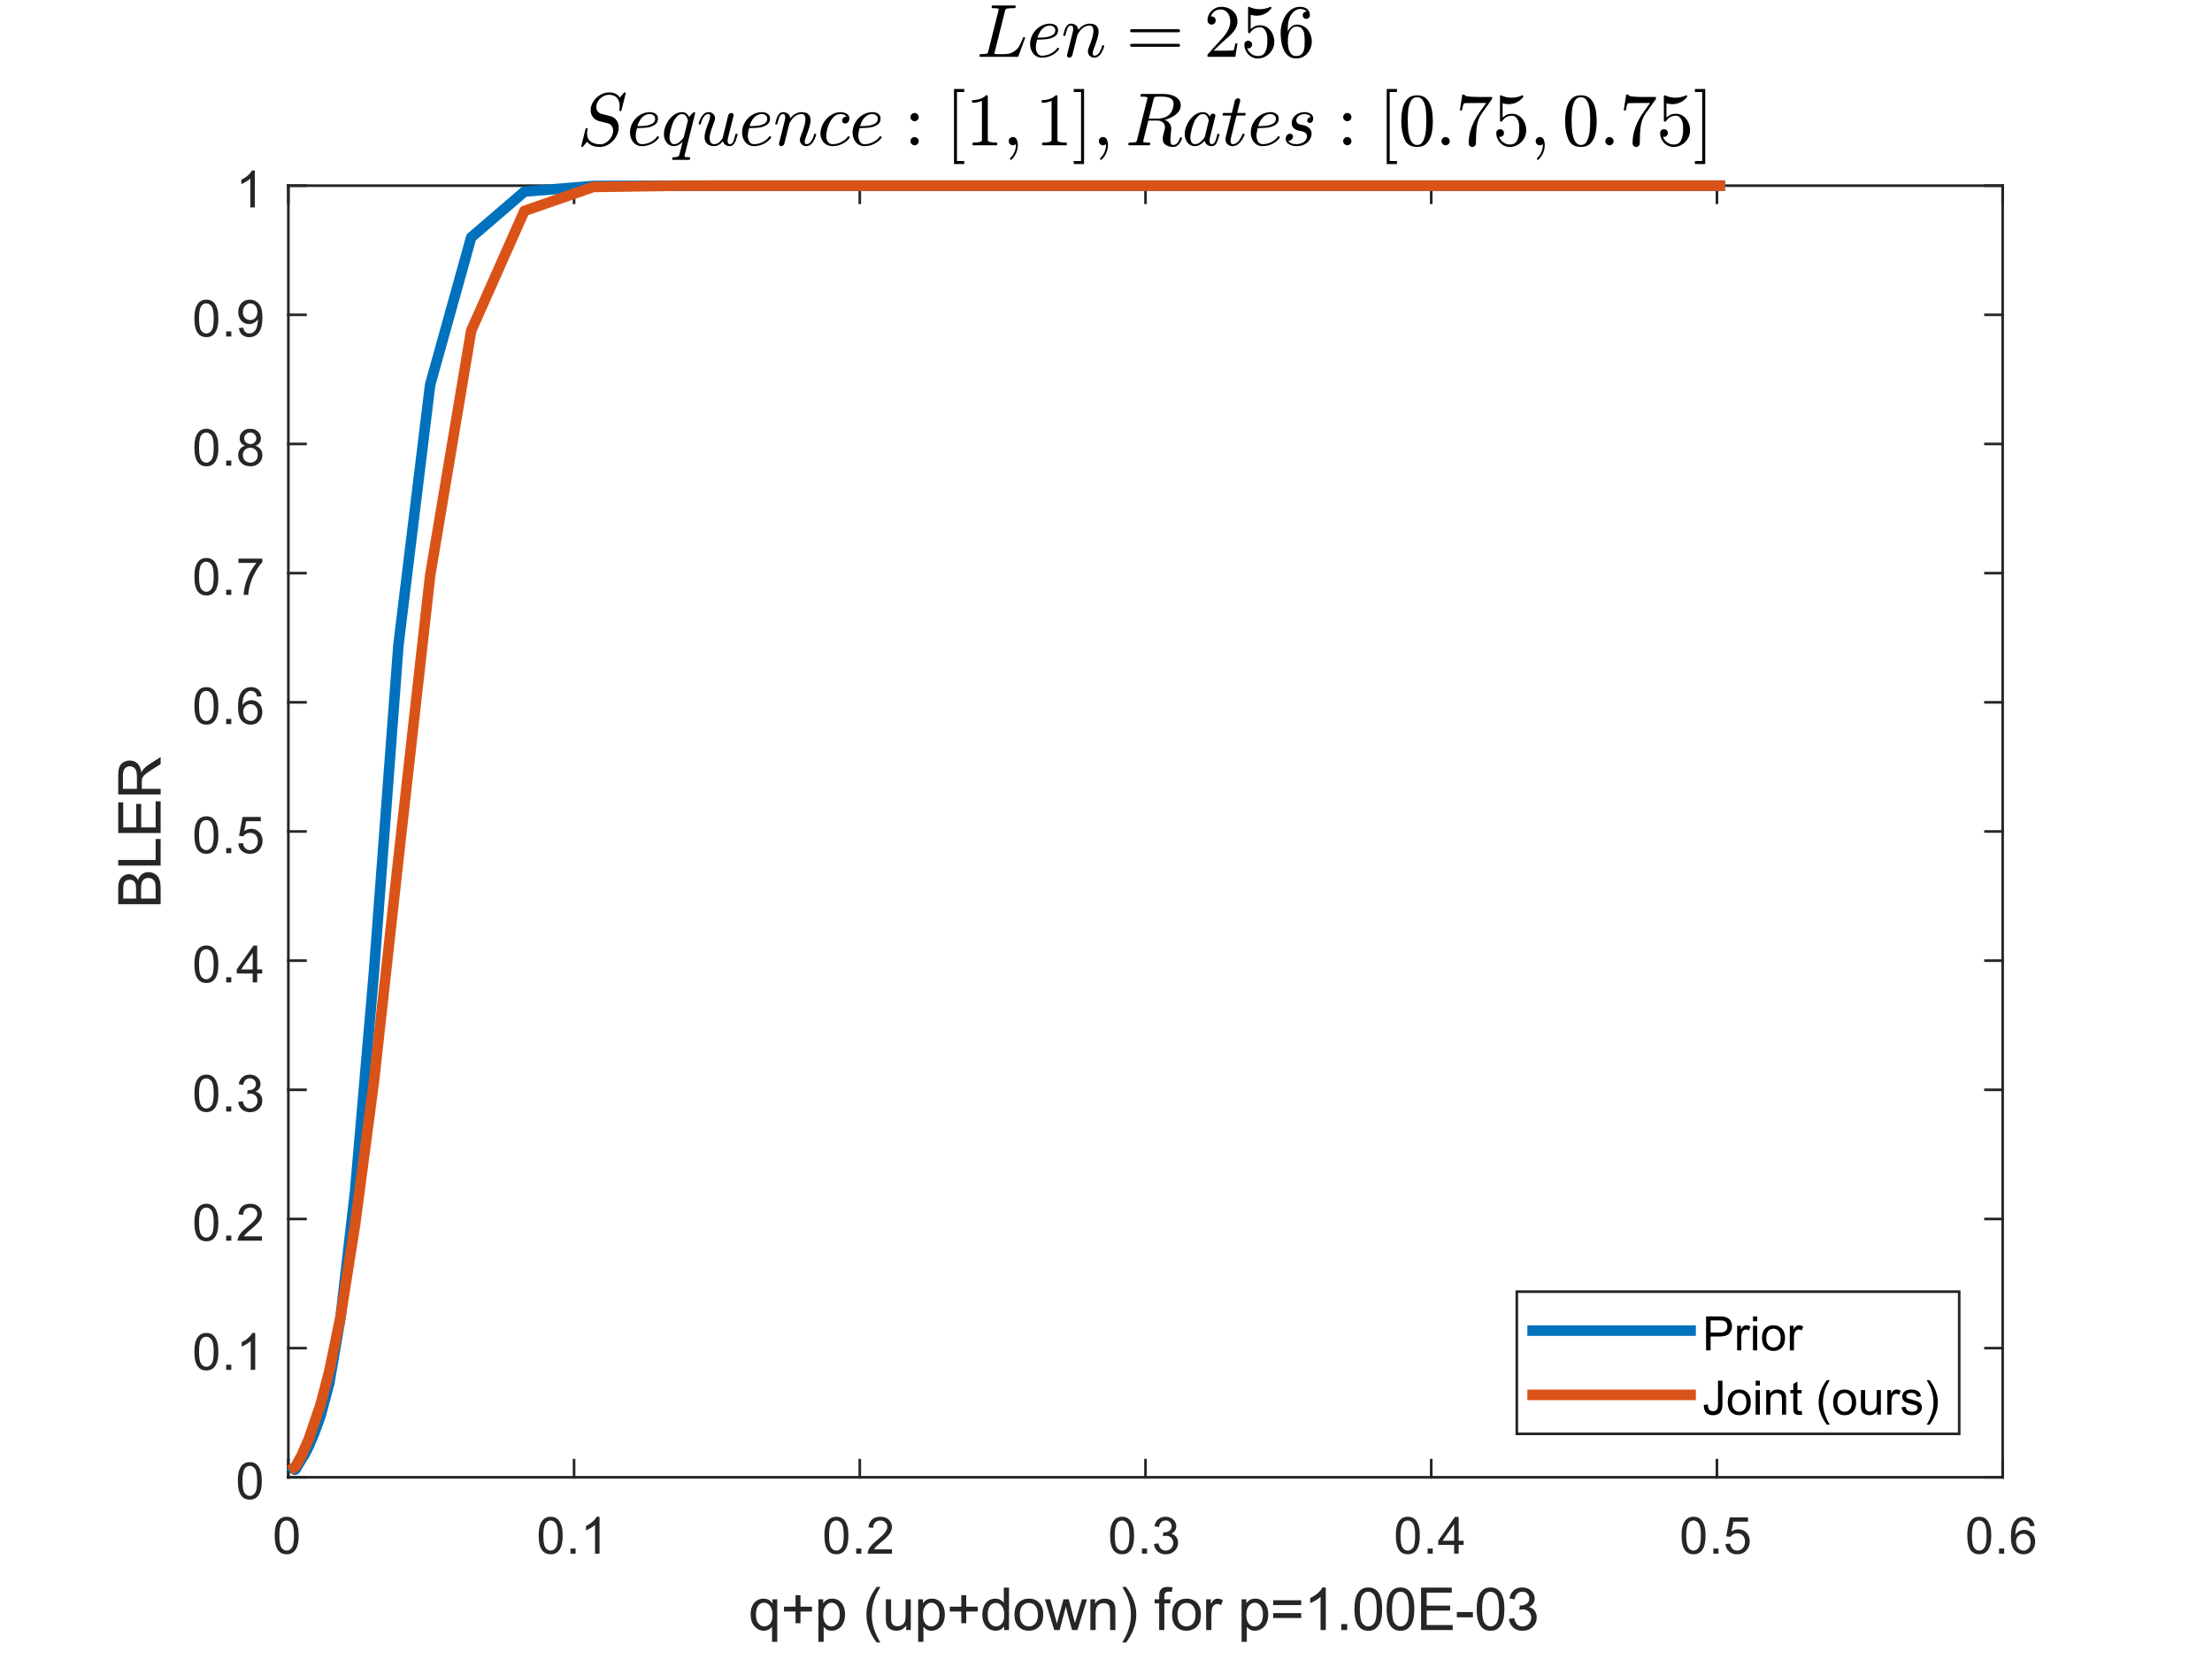 <?xml version="1.0"?>
<!DOCTYPE svg PUBLIC '-//W3C//DTD SVG 1.0//EN'
          'http://www.w3.org/TR/2001/REC-SVG-20010904/DTD/svg10.dtd'>
<svg xmlns:xlink="http://www.w3.org/1999/xlink" style="fill-opacity:1; color-rendering:auto; color-interpolation:auto; text-rendering:auto; stroke:black; stroke-linecap:square; stroke-miterlimit:10; shape-rendering:auto; stroke-opacity:1; fill:black; stroke-dasharray:none; font-weight:normal; stroke-width:1; font-family:'Dialog'; font-style:normal; stroke-linejoin:miter; font-size:12px; stroke-dashoffset:0; image-rendering:auto;" width="560" height="420" xmlns="http://www.w3.org/2000/svg"
><rect width="100%" height="100%" fill="#333333" stroke="none"/><!--Generated by the Batik Graphics2D SVG Generator--><defs id="genericDefs"
  /><g
  ><defs id="defs1"
    ><clipPath clipPathUnits="userSpaceOnUse" id="clipPath1"
      ><path d="M0 0 L560 0 L560 420 L0 420 L0 0 Z"
      /></clipPath
    ></defs
    ><g style="fill:white; stroke:white;"
    ><rect x="0" y="0" width="560" style="clip-path:url(#clipPath1); stroke:none;" height="420"
    /></g
    ><g style="fill:white; text-rendering:optimizeSpeed; color-rendering:optimizeSpeed; image-rendering:optimizeSpeed; shape-rendering:crispEdges; stroke:white; color-interpolation:sRGB;"
    ><rect x="0" width="560" height="420" y="0" style="stroke:none;"
      /><path style="stroke:none;" d="M73 374 L507 374 L507 47 L73 47 Z"
    /></g
    ><g style="fill:rgb(38,38,38); text-rendering:geometricPrecision; image-rendering:optimizeQuality; color-rendering:optimizeQuality; stroke-linejoin:round; stroke:rgb(38,38,38); color-interpolation:linearRGB; stroke-width:0.667;"
    ><line y2="374" style="fill:none;" x1="73" x2="507" y1="374"
      /><line y2="47" style="fill:none;" x1="73" x2="507" y1="47"
      /><line y2="369.66" style="fill:none;" x1="73" x2="73" y1="374"
      /><line y2="369.66" style="fill:none;" x1="145.333" x2="145.333" y1="374"
      /><line y2="369.66" style="fill:none;" x1="217.667" x2="217.667" y1="374"
      /><line y2="369.66" style="fill:none;" x1="290" x2="290" y1="374"
      /><line y2="369.66" style="fill:none;" x1="362.333" x2="362.333" y1="374"
      /><line y2="369.66" style="fill:none;" x1="434.667" x2="434.667" y1="374"
      /><line y2="369.66" style="fill:none;" x1="507" x2="507" y1="374"
      /><line y2="51.34" style="fill:none;" x1="73" x2="73" y1="47"
      /><line y2="51.34" style="fill:none;" x1="145.333" x2="145.333" y1="47"
      /><line y2="51.34" style="fill:none;" x1="217.667" x2="217.667" y1="47"
      /><line y2="51.34" style="fill:none;" x1="290" x2="290" y1="47"
      /><line y2="51.34" style="fill:none;" x1="362.333" x2="362.333" y1="47"
      /><line y2="51.34" style="fill:none;" x1="434.667" x2="434.667" y1="47"
      /><line y2="51.34" style="fill:none;" x1="507" x2="507" y1="47"
    /></g
    ><g transform="translate(73,379.333)" style="font-size:13.333px; fill:rgb(38,38,38); text-rendering:geometricPrecision; color-rendering:optimizeQuality; image-rendering:optimizeQuality; stroke:rgb(38,38,38); color-interpolation:linearRGB;"
    ><path style="stroke:none;" d="M-3.453 9.406 Q-3.453 7.766 -3.117 6.758 Q-2.781 5.75 -2.109 5.203 Q-1.438 4.656 -0.422 4.656 Q0.328 4.656 0.891 4.961 Q1.453 5.266 1.82 5.828 Q2.188 6.391 2.398 7.211 Q2.609 8.031 2.609 9.406 Q2.609 11.047 2.273 12.055 Q1.938 13.062 1.266 13.609 Q0.594 14.156 -0.422 14.156 Q-1.766 14.156 -2.547 13.188 Q-3.453 12.031 -3.453 9.406 ZM-2.281 9.406 Q-2.281 11.703 -1.75 12.461 Q-1.219 13.219 -0.422 13.219 Q0.359 13.219 0.898 12.461 Q1.438 11.703 1.438 9.406 Q1.438 7.109 0.898 6.359 Q0.359 5.609 -0.438 5.609 Q-1.219 5.609 -1.703 6.266 Q-2.281 7.125 -2.281 9.406 Z"
    /></g
    ><g transform="translate(145.333,379.333)" style="font-size:13.333px; fill:rgb(38,38,38); text-rendering:geometricPrecision; color-rendering:optimizeQuality; image-rendering:optimizeQuality; stroke:rgb(38,38,38); color-interpolation:linearRGB;"
    ><path style="stroke:none;" d="M-8.953 9.406 Q-8.953 7.766 -8.617 6.758 Q-8.281 5.75 -7.609 5.203 Q-6.938 4.656 -5.922 4.656 Q-5.172 4.656 -4.609 4.961 Q-4.047 5.266 -3.68 5.828 Q-3.312 6.391 -3.102 7.211 Q-2.891 8.031 -2.891 9.406 Q-2.891 11.047 -3.227 12.055 Q-3.562 13.062 -4.234 13.609 Q-4.906 14.156 -5.922 14.156 Q-7.266 14.156 -8.047 13.188 Q-8.953 12.031 -8.953 9.406 ZM-7.781 9.406 Q-7.781 11.703 -7.25 12.461 Q-6.719 13.219 -5.922 13.219 Q-5.141 13.219 -4.602 12.461 Q-4.062 11.703 -4.062 9.406 Q-4.062 7.109 -4.602 6.359 Q-5.141 5.609 -5.938 5.609 Q-6.719 5.609 -7.203 6.266 Q-7.781 7.125 -7.781 9.406 ZM-0.909 14 L-0.909 12.703 L0.388 12.703 L0.388 14 L-0.909 14 ZM6.446 14 L5.306 14 L5.306 6.719 Q4.884 7.109 4.22 7.508 Q3.555 7.906 3.024 8.094 L3.024 6.984 Q3.977 6.547 4.696 5.906 Q5.415 5.266 5.712 4.656 L6.446 4.656 L6.446 14 Z"
    /></g
    ><g transform="translate(217.667,379.333)" style="font-size:13.333px; fill:rgb(38,38,38); text-rendering:geometricPrecision; color-rendering:optimizeQuality; image-rendering:optimizeQuality; stroke:rgb(38,38,38); color-interpolation:linearRGB;"
    ><path style="stroke:none;" d="M-8.953 9.406 Q-8.953 7.766 -8.617 6.758 Q-8.281 5.75 -7.609 5.203 Q-6.938 4.656 -5.922 4.656 Q-5.172 4.656 -4.609 4.961 Q-4.047 5.266 -3.68 5.828 Q-3.312 6.391 -3.102 7.211 Q-2.891 8.031 -2.891 9.406 Q-2.891 11.047 -3.227 12.055 Q-3.562 13.062 -4.234 13.609 Q-4.906 14.156 -5.922 14.156 Q-7.266 14.156 -8.047 13.188 Q-8.953 12.031 -8.953 9.406 ZM-7.781 9.406 Q-7.781 11.703 -7.25 12.461 Q-6.719 13.219 -5.922 13.219 Q-5.141 13.219 -4.602 12.461 Q-4.062 11.703 -4.062 9.406 Q-4.062 7.109 -4.602 6.359 Q-5.141 5.609 -5.938 5.609 Q-6.719 5.609 -7.203 6.266 Q-7.781 7.125 -7.781 9.406 ZM-0.909 14 L-0.909 12.703 L0.388 12.703 L0.388 14 L-0.909 14 ZM8.149 12.906 L8.149 14 L1.993 14 Q1.977 13.594 2.134 13.203 Q2.368 12.578 2.884 11.969 Q3.399 11.359 4.384 10.562 Q5.899 9.312 6.431 8.586 Q6.962 7.859 6.962 7.219 Q6.962 6.531 6.477 6.07 Q5.993 5.609 5.212 5.609 Q4.384 5.609 3.892 6.102 Q3.399 6.594 3.384 7.469 L2.212 7.344 Q2.337 6.031 3.118 5.344 Q3.899 4.656 5.227 4.656 Q6.571 4.656 7.352 5.398 Q8.134 6.141 8.134 7.234 Q8.134 7.797 7.907 8.336 Q7.681 8.875 7.149 9.477 Q6.618 10.078 5.384 11.109 Q4.352 11.969 4.063 12.281 Q3.774 12.594 3.587 12.906 L8.149 12.906 Z"
    /></g
    ><g transform="translate(290,379.333)" style="font-size:13.333px; fill:rgb(38,38,38); text-rendering:geometricPrecision; color-rendering:optimizeQuality; image-rendering:optimizeQuality; stroke:rgb(38,38,38); color-interpolation:linearRGB;"
    ><path style="stroke:none;" d="M-8.953 9.406 Q-8.953 7.766 -8.617 6.758 Q-8.281 5.75 -7.609 5.203 Q-6.938 4.656 -5.922 4.656 Q-5.172 4.656 -4.609 4.961 Q-4.047 5.266 -3.68 5.828 Q-3.312 6.391 -3.102 7.211 Q-2.891 8.031 -2.891 9.406 Q-2.891 11.047 -3.227 12.055 Q-3.562 13.062 -4.234 13.609 Q-4.906 14.156 -5.922 14.156 Q-7.266 14.156 -8.047 13.188 Q-8.953 12.031 -8.953 9.406 ZM-7.781 9.406 Q-7.781 11.703 -7.25 12.461 Q-6.719 13.219 -5.922 13.219 Q-5.141 13.219 -4.602 12.461 Q-4.062 11.703 -4.062 9.406 Q-4.062 7.109 -4.602 6.359 Q-5.141 5.609 -5.938 5.609 Q-6.719 5.609 -7.203 6.266 Q-7.781 7.125 -7.781 9.406 ZM-0.909 14 L-0.909 12.703 L0.388 12.703 L0.388 14 L-0.909 14 ZM2.149 11.547 L3.29 11.391 Q3.493 12.359 3.962 12.789 Q4.431 13.219 5.118 13.219 Q5.915 13.219 6.47 12.664 Q7.024 12.109 7.024 11.281 Q7.024 10.484 6.516 9.977 Q6.009 9.469 5.212 9.469 Q4.884 9.469 4.399 9.594 L4.524 8.594 Q4.649 8.609 4.712 8.609 Q5.446 8.609 6.032 8.227 Q6.618 7.844 6.618 7.047 Q6.618 6.422 6.188 6.008 Q5.759 5.594 5.087 5.594 Q4.415 5.594 3.977 6.016 Q3.54 6.438 3.399 7.266 L2.259 7.062 Q2.477 5.922 3.22 5.289 Q3.962 4.656 5.056 4.656 Q5.821 4.656 6.462 4.984 Q7.102 5.312 7.446 5.875 Q7.79 6.438 7.79 7.078 Q7.79 7.672 7.462 8.172 Q7.134 8.672 6.509 8.953 Q7.321 9.156 7.782 9.75 Q8.243 10.344 8.243 11.25 Q8.243 12.469 7.352 13.32 Q6.462 14.172 5.102 14.172 Q3.884 14.172 3.071 13.438 Q2.259 12.703 2.149 11.547 Z"
    /></g
    ><g transform="translate(362.333,379.333)" style="font-size:13.333px; fill:rgb(38,38,38); text-rendering:geometricPrecision; color-rendering:optimizeQuality; image-rendering:optimizeQuality; stroke:rgb(38,38,38); color-interpolation:linearRGB;"
    ><path style="stroke:none;" d="M-8.953 9.406 Q-8.953 7.766 -8.617 6.758 Q-8.281 5.75 -7.609 5.203 Q-6.938 4.656 -5.922 4.656 Q-5.172 4.656 -4.609 4.961 Q-4.047 5.266 -3.68 5.828 Q-3.312 6.391 -3.102 7.211 Q-2.891 8.031 -2.891 9.406 Q-2.891 11.047 -3.227 12.055 Q-3.562 13.062 -4.234 13.609 Q-4.906 14.156 -5.922 14.156 Q-7.266 14.156 -8.047 13.188 Q-8.953 12.031 -8.953 9.406 ZM-7.781 9.406 Q-7.781 11.703 -7.25 12.461 Q-6.719 13.219 -5.922 13.219 Q-5.141 13.219 -4.602 12.461 Q-4.062 11.703 -4.062 9.406 Q-4.062 7.109 -4.602 6.359 Q-5.141 5.609 -5.938 5.609 Q-6.719 5.609 -7.203 6.266 Q-7.781 7.125 -7.781 9.406 ZM-0.909 14 L-0.909 12.703 L0.388 12.703 L0.388 14 L-0.909 14 ZM5.806 14 L5.806 11.766 L1.774 11.766 L1.774 10.719 L6.009 4.688 L6.946 4.688 L6.946 10.719 L8.212 10.719 L8.212 11.766 L6.946 11.766 L6.946 14 L5.806 14 ZM5.806 10.719 L5.806 6.531 L2.884 10.719 L5.806 10.719 Z"
    /></g
    ><g transform="translate(434.667,379.333)" style="font-size:13.333px; fill:rgb(38,38,38); text-rendering:geometricPrecision; color-rendering:optimizeQuality; image-rendering:optimizeQuality; stroke:rgb(38,38,38); color-interpolation:linearRGB;"
    ><path style="stroke:none;" d="M-8.953 9.406 Q-8.953 7.766 -8.617 6.758 Q-8.281 5.75 -7.609 5.203 Q-6.938 4.656 -5.922 4.656 Q-5.172 4.656 -4.609 4.961 Q-4.047 5.266 -3.68 5.828 Q-3.312 6.391 -3.102 7.211 Q-2.891 8.031 -2.891 9.406 Q-2.891 11.047 -3.227 12.055 Q-3.562 13.062 -4.234 13.609 Q-4.906 14.156 -5.922 14.156 Q-7.266 14.156 -8.047 13.188 Q-8.953 12.031 -8.953 9.406 ZM-7.781 9.406 Q-7.781 11.703 -7.25 12.461 Q-6.719 13.219 -5.922 13.219 Q-5.141 13.219 -4.602 12.461 Q-4.062 11.703 -4.062 9.406 Q-4.062 7.109 -4.602 6.359 Q-5.141 5.609 -5.938 5.609 Q-6.719 5.609 -7.203 6.266 Q-7.781 7.125 -7.781 9.406 ZM-0.909 14 L-0.909 12.703 L0.388 12.703 L0.388 14 L-0.909 14 ZM2.149 11.562 L3.337 11.453 Q3.477 12.344 3.962 12.781 Q4.446 13.219 5.134 13.219 Q5.962 13.219 6.532 12.594 Q7.102 11.969 7.102 10.953 Q7.102 9.969 6.556 9.406 Q6.009 8.844 5.118 8.844 Q4.556 8.844 4.11 9.094 Q3.665 9.344 3.415 9.734 L2.352 9.594 L3.243 4.828 L7.868 4.828 L7.868 5.906 L4.165 5.906 L3.665 8.406 Q4.493 7.828 5.415 7.828 Q6.634 7.828 7.47 8.672 Q8.306 9.516 8.306 10.844 Q8.306 12.109 7.571 13.031 Q6.681 14.156 5.134 14.156 Q3.868 14.156 3.063 13.445 Q2.259 12.734 2.149 11.562 Z"
    /></g
    ><g transform="translate(507,379.333)" style="font-size:13.333px; fill:rgb(38,38,38); text-rendering:geometricPrecision; color-rendering:optimizeQuality; image-rendering:optimizeQuality; stroke:rgb(38,38,38); color-interpolation:linearRGB;"
    ><path style="stroke:none;" d="M-8.953 9.406 Q-8.953 7.766 -8.617 6.758 Q-8.281 5.75 -7.609 5.203 Q-6.938 4.656 -5.922 4.656 Q-5.172 4.656 -4.609 4.961 Q-4.047 5.266 -3.68 5.828 Q-3.312 6.391 -3.102 7.211 Q-2.891 8.031 -2.891 9.406 Q-2.891 11.047 -3.227 12.055 Q-3.562 13.062 -4.234 13.609 Q-4.906 14.156 -5.922 14.156 Q-7.266 14.156 -8.047 13.188 Q-8.953 12.031 -8.953 9.406 ZM-7.781 9.406 Q-7.781 11.703 -7.25 12.461 Q-6.719 13.219 -5.922 13.219 Q-5.141 13.219 -4.602 12.461 Q-4.062 11.703 -4.062 9.406 Q-4.062 7.109 -4.602 6.359 Q-5.141 5.609 -5.938 5.609 Q-6.719 5.609 -7.203 6.266 Q-7.781 7.125 -7.781 9.406 ZM-0.909 14 L-0.909 12.703 L0.388 12.703 L0.388 14 L-0.909 14 ZM8.071 6.969 L6.931 7.062 Q6.79 6.391 6.509 6.078 Q6.04 5.594 5.368 5.594 Q4.821 5.594 4.399 5.906 Q3.868 6.297 3.555 7.047 Q3.243 7.797 3.227 9.203 Q3.634 8.578 4.235 8.273 Q4.837 7.969 5.493 7.969 Q6.634 7.969 7.438 8.805 Q8.243 9.641 8.243 10.984 Q8.243 11.859 7.86 12.609 Q7.477 13.359 6.821 13.758 Q6.165 14.156 5.321 14.156 Q3.899 14.156 2.993 13.109 Q2.087 12.062 2.087 9.641 Q2.087 6.953 3.087 5.719 Q3.962 4.656 5.431 4.656 Q6.524 4.656 7.227 5.273 Q7.931 5.891 8.071 6.969 ZM3.399 10.984 Q3.399 11.578 3.649 12.117 Q3.899 12.656 4.352 12.938 Q4.806 13.219 5.306 13.219 Q6.024 13.219 6.548 12.633 Q7.071 12.047 7.071 11.047 Q7.071 10.078 6.556 9.523 Q6.04 8.969 5.259 8.969 Q4.477 8.969 3.938 9.523 Q3.399 10.078 3.399 10.984 Z"
    /></g
    ><g transform="translate(290,397.667)" style="font-size:14.667px; fill:rgb(38,38,38); text-rendering:geometricPrecision; color-rendering:optimizeQuality; image-rendering:optimizeQuality; stroke:rgb(38,38,38); color-interpolation:linearRGB;"
    ><path style="stroke:none;" d="M-94.547 17.984 L-94.547 14.172 Q-94.859 14.609 -95.414 14.891 Q-95.969 15.172 -96.594 15.172 Q-97.969 15.172 -98.969 14.07 Q-99.969 12.969 -99.969 11.031 Q-99.969 9.859 -99.562 8.93 Q-99.156 8 -98.383 7.523 Q-97.609 7.047 -96.688 7.047 Q-95.25 7.047 -94.422 8.266 L-94.422 7.219 L-93.234 7.219 L-93.234 17.984 L-94.547 17.984 ZM-98.625 11.094 Q-98.625 12.594 -97.992 13.344 Q-97.359 14.094 -96.484 14.094 Q-95.641 14.094 -95.031 13.375 Q-94.422 12.656 -94.422 11.203 Q-94.422 9.656 -95.062 8.867 Q-95.703 8.078 -96.562 8.078 Q-97.422 8.078 -98.023 8.812 Q-98.625 9.547 -98.625 11.094 ZM-88.599 13.266 L-88.599 10.312 L-91.521 10.312 L-91.521 9.094 L-88.599 9.094 L-88.599 6.172 L-87.349 6.172 L-87.349 9.094 L-84.427 9.094 L-84.427 10.312 L-87.349 10.312 L-87.349 13.266 L-88.599 13.266 ZM-82.805 17.984 L-82.805 7.219 L-81.602 7.219 L-81.602 8.234 Q-81.18 7.641 -80.641 7.344 Q-80.102 7.047 -79.337 7.047 Q-78.352 7.047 -77.587 7.562 Q-76.821 8.078 -76.438 9.008 Q-76.055 9.938 -76.055 11.047 Q-76.055 12.25 -76.477 13.203 Q-76.899 14.156 -77.72 14.664 Q-78.54 15.172 -79.446 15.172 Q-80.102 15.172 -80.626 14.898 Q-81.149 14.625 -81.477 14.188 L-81.477 17.984 L-82.805 17.984 ZM-81.602 11.156 Q-81.602 12.656 -80.993 13.375 Q-80.384 14.094 -79.524 14.094 Q-78.649 14.094 -78.024 13.352 Q-77.399 12.609 -77.399 11.047 Q-77.399 9.562 -78.009 8.82 Q-78.618 8.078 -79.462 8.078 Q-80.305 8.078 -80.954 8.867 Q-81.602 9.656 -81.602 11.156 ZM-68.051 18.156 Q-69.145 16.781 -69.903 14.938 Q-70.66 13.094 -70.66 11.109 Q-70.66 9.375 -70.098 7.766 Q-69.442 5.922 -68.051 4.078 L-67.114 4.078 Q-68.004 5.609 -68.285 6.25 Q-68.739 7.266 -68.989 8.359 Q-69.301 9.734 -69.301 11.125 Q-69.301 14.641 -67.114 18.156 L-68.051 18.156 ZM-60.592 15 L-60.592 13.859 Q-61.514 15.172 -63.061 15.172 Q-63.749 15.172 -64.35 14.906 Q-64.952 14.641 -65.241 14.242 Q-65.53 13.844 -65.639 13.266 Q-65.733 12.891 -65.733 12.047 L-65.733 7.219 L-64.405 7.219 L-64.405 11.531 Q-64.405 12.562 -64.327 12.922 Q-64.202 13.453 -63.803 13.75 Q-63.405 14.047 -62.811 14.047 Q-62.217 14.047 -61.694 13.742 Q-61.17 13.438 -60.952 12.914 Q-60.733 12.391 -60.733 11.391 L-60.733 7.219 L-59.42 7.219 L-59.42 15 L-60.592 15 ZM-57.551 17.984 L-57.551 7.219 L-56.347 7.219 L-56.347 8.234 Q-55.926 7.641 -55.387 7.344 Q-54.847 7.047 -54.082 7.047 Q-53.097 7.047 -52.332 7.562 Q-51.566 8.078 -51.184 9.008 Q-50.801 9.938 -50.801 11.047 Q-50.801 12.25 -51.222 13.203 Q-51.644 14.156 -52.465 14.664 Q-53.285 15.172 -54.191 15.172 Q-54.847 15.172 -55.371 14.898 Q-55.894 14.625 -56.222 14.188 L-56.222 17.984 L-57.551 17.984 ZM-56.347 11.156 Q-56.347 12.656 -55.738 13.375 Q-55.129 14.094 -54.269 14.094 Q-53.394 14.094 -52.769 13.352 Q-52.144 12.609 -52.144 11.047 Q-52.144 9.562 -52.754 8.82 Q-53.363 8.078 -54.207 8.078 Q-55.051 8.078 -55.699 8.867 Q-56.347 9.656 -56.347 11.156 ZM-46.634 13.266 L-46.634 10.312 L-49.556 10.312 L-49.556 9.094 L-46.634 9.094 L-46.634 6.172 L-45.384 6.172 L-45.384 9.094 L-42.462 9.094 L-42.462 10.312 L-45.384 10.312 L-45.384 13.266 L-46.634 13.266 ZM-35.794 15 L-35.794 14.016 Q-36.528 15.172 -37.965 15.172 Q-38.887 15.172 -39.669 14.664 Q-40.45 14.156 -40.88 13.234 Q-41.309 12.312 -41.309 11.125 Q-41.309 9.953 -40.919 9.008 Q-40.528 8.062 -39.755 7.555 Q-38.981 7.047 -38.028 7.047 Q-37.325 7.047 -36.77 7.344 Q-36.215 7.641 -35.872 8.109 L-35.872 4.266 L-34.559 4.266 L-34.559 15 L-35.794 15 ZM-39.95 11.125 Q-39.95 12.609 -39.325 13.352 Q-38.7 14.094 -37.84 14.094 Q-36.981 14.094 -36.372 13.383 Q-35.762 12.672 -35.762 11.234 Q-35.762 9.625 -36.38 8.883 Q-36.997 8.141 -37.903 8.141 Q-38.778 8.141 -39.364 8.859 Q-39.95 9.578 -39.95 11.125 ZM-33.174 11.109 Q-33.174 8.953 -31.971 7.906 Q-30.971 7.047 -29.533 7.047 Q-27.924 7.047 -26.908 8.094 Q-25.892 9.141 -25.892 11 Q-25.892 12.5 -26.338 13.359 Q-26.783 14.219 -27.65 14.695 Q-28.517 15.172 -29.533 15.172 Q-31.158 15.172 -32.166 14.125 Q-33.174 13.078 -33.174 11.109 ZM-31.814 11.109 Q-31.814 12.609 -31.166 13.352 Q-30.517 14.094 -29.533 14.094 Q-28.549 14.094 -27.892 13.344 Q-27.236 12.594 -27.236 11.062 Q-27.236 9.625 -27.892 8.883 Q-28.549 8.141 -29.533 8.141 Q-30.517 8.141 -31.166 8.875 Q-31.814 9.609 -31.814 11.109 ZM-23.101 15 L-25.476 7.219 L-24.116 7.219 L-22.882 11.719 L-22.413 13.375 Q-22.382 13.25 -22.007 11.781 L-20.773 7.219 L-19.429 7.219 L-18.257 11.734 L-17.866 13.219 L-17.429 11.719 L-16.085 7.219 L-14.804 7.219 L-17.241 15 L-18.601 15 L-19.851 10.344 L-20.148 9.016 L-21.726 15 L-23.101 15 ZM-13.954 15 L-13.954 7.219 L-12.767 7.219 L-12.767 8.328 Q-11.907 7.047 -10.282 7.047 Q-9.579 7.047 -8.993 7.297 Q-8.407 7.547 -8.11 7.961 Q-7.813 8.375 -7.704 8.938 Q-7.626 9.297 -7.626 10.219 L-7.626 15 L-8.954 15 L-8.954 10.266 Q-8.954 9.469 -9.102 9.07 Q-9.251 8.672 -9.642 8.43 Q-10.032 8.188 -10.563 8.188 Q-11.407 8.188 -12.017 8.719 Q-12.626 9.25 -12.626 10.75 L-12.626 15 L-13.954 15 ZM-4.928 18.156 L-5.881 18.156 Q-3.694 14.641 -3.694 11.125 Q-3.694 9.734 -4.006 8.391 Q-4.256 7.281 -4.694 6.281 Q-4.99 5.625 -5.881 4.078 L-4.928 4.078 Q-3.553 5.922 -2.897 7.766 Q-2.334 9.375 -2.334 11.109 Q-2.334 13.094 -3.092 14.938 Q-3.85 16.781 -4.928 18.156 ZM3.462 15 L3.462 8.25 L2.306 8.25 L2.306 7.219 L3.462 7.219 L3.462 6.391 Q3.462 5.609 3.603 5.234 Q3.806 4.719 4.282 4.398 Q4.759 4.078 5.618 4.078 Q6.181 4.078 6.853 4.219 L6.65 5.359 Q6.243 5.281 5.884 5.281 Q5.275 5.281 5.025 5.539 Q4.775 5.797 4.775 6.5 L4.775 7.219 L6.29 7.219 L6.29 8.25 L4.775 8.25 L4.775 15 L3.462 15 ZM6.737 11.109 Q6.737 8.953 7.94 7.906 Q8.94 7.047 10.378 7.047 Q11.987 7.047 13.003 8.094 Q14.018 9.141 14.018 11 Q14.018 12.5 13.573 13.359 Q13.128 14.219 12.261 14.695 Q11.393 15.172 10.378 15.172 Q8.753 15.172 7.745 14.125 Q6.737 13.078 6.737 11.109 ZM8.097 11.109 Q8.097 12.609 8.745 13.352 Q9.393 14.094 10.378 14.094 Q11.362 14.094 12.018 13.344 Q12.675 12.594 12.675 11.062 Q12.675 9.625 12.018 8.883 Q11.362 8.141 10.378 8.141 Q9.393 8.141 8.745 8.875 Q8.097 9.609 8.097 11.109 ZM15.357 15 L15.357 7.219 L16.545 7.219 L16.545 8.406 Q16.998 7.578 17.388 7.312 Q17.779 7.047 18.232 7.047 Q18.904 7.047 19.591 7.469 L19.138 8.688 Q18.654 8.406 18.17 8.406 Q17.732 8.406 17.388 8.664 Q17.045 8.922 16.904 9.391 Q16.685 10.094 16.685 10.922 L16.685 15 L15.357 15 ZM24.325 17.984 L24.325 7.219 L25.529 7.219 L25.529 8.234 Q25.95 7.641 26.489 7.344 Q27.029 7.047 27.794 7.047 Q28.779 7.047 29.544 7.562 Q30.31 8.078 30.693 9.008 Q31.075 9.938 31.075 11.047 Q31.075 12.25 30.654 13.203 Q30.232 14.156 29.411 14.664 Q28.591 15.172 27.685 15.172 Q27.029 15.172 26.505 14.898 Q25.982 14.625 25.654 14.188 L25.654 17.984 L24.325 17.984 ZM25.529 11.156 Q25.529 12.656 26.138 13.375 Q26.747 14.094 27.607 14.094 Q28.482 14.094 29.107 13.352 Q29.732 12.609 29.732 11.047 Q29.732 9.562 29.122 8.82 Q28.513 8.078 27.669 8.078 Q26.825 8.078 26.177 8.867 Q25.529 9.656 25.529 11.156 ZM39.414 8.688 L32.32 8.688 L32.32 7.453 L39.414 7.453 L39.414 8.688 ZM39.414 11.953 L32.32 11.953 L32.32 10.719 L39.414 10.719 L39.414 11.953 ZM45.645 15 L44.317 15 L44.317 6.594 Q43.848 7.047 43.075 7.508 Q42.301 7.969 41.692 8.188 L41.692 6.906 Q42.785 6.391 43.614 5.656 Q44.442 4.922 44.785 4.219 L45.645 4.219 L45.645 15 ZM49.562 15 L49.562 13.5 L51.062 13.5 L51.062 15 L49.562 15 ZM52.899 9.703 Q52.899 7.797 53.29 6.641 Q53.681 5.484 54.454 4.852 Q55.227 4.219 56.399 4.219 Q57.259 4.219 57.915 4.57 Q58.571 4.922 58.993 5.57 Q59.415 6.219 59.657 7.164 Q59.899 8.109 59.899 9.703 Q59.899 11.594 59.509 12.758 Q59.118 13.922 58.344 14.555 Q57.571 15.188 56.399 15.188 Q54.852 15.188 53.962 14.062 Q52.899 12.734 52.899 9.703 ZM54.259 9.703 Q54.259 12.344 54.876 13.219 Q55.493 14.094 56.399 14.094 Q57.306 14.094 57.923 13.219 Q58.54 12.344 58.54 9.703 Q58.54 7.047 57.923 6.18 Q57.306 5.312 56.384 5.312 Q55.477 5.312 54.931 6.078 Q54.259 7.062 54.259 9.703 ZM61.05 9.703 Q61.05 7.797 61.441 6.641 Q61.832 5.484 62.605 4.852 Q63.379 4.219 64.55 4.219 Q65.41 4.219 66.066 4.57 Q66.722 4.922 67.144 5.57 Q67.566 6.219 67.808 7.164 Q68.05 8.109 68.05 9.703 Q68.05 11.594 67.66 12.758 Q67.269 13.922 66.496 14.555 Q65.722 15.188 64.55 15.188 Q63.004 15.188 62.113 14.062 Q61.05 12.734 61.05 9.703 ZM62.41 9.703 Q62.41 12.344 63.027 13.219 Q63.644 14.094 64.55 14.094 Q65.457 14.094 66.074 13.219 Q66.691 12.344 66.691 9.703 Q66.691 7.047 66.074 6.18 Q65.457 5.312 64.535 5.312 Q63.629 5.312 63.082 6.078 Q62.41 7.062 62.41 9.703 ZM69.764 15 L69.764 4.266 L77.53 4.266 L77.53 5.531 L71.186 5.531 L71.186 8.812 L77.123 8.812 L77.123 10.078 L71.186 10.078 L71.186 13.734 L77.78 13.734 L77.78 15 L69.764 15 ZM78.821 11.781 L78.821 10.453 L82.883 10.453 L82.883 11.781 L78.821 11.781 ZM83.858 9.703 Q83.858 7.797 84.248 6.641 Q84.639 5.484 85.412 4.852 Q86.186 4.219 87.358 4.219 Q88.217 4.219 88.873 4.57 Q89.53 4.922 89.951 5.57 Q90.373 6.219 90.615 7.164 Q90.858 8.109 90.858 9.703 Q90.858 11.594 90.467 12.758 Q90.076 13.922 89.303 14.555 Q88.53 15.188 87.358 15.188 Q85.811 15.188 84.92 14.062 Q83.858 12.734 83.858 9.703 ZM85.217 9.703 Q85.217 12.344 85.834 13.219 Q86.451 14.094 87.358 14.094 Q88.264 14.094 88.881 13.219 Q89.498 12.344 89.498 9.703 Q89.498 7.047 88.881 6.18 Q88.264 5.312 87.342 5.312 Q86.436 5.312 85.889 6.078 Q85.217 7.062 85.217 9.703 ZM92.009 12.172 L93.337 11.984 Q93.556 13.109 94.103 13.602 Q94.649 14.094 95.431 14.094 Q96.368 14.094 97.009 13.453 Q97.649 12.812 97.649 11.859 Q97.649 10.953 97.056 10.359 Q96.462 9.766 95.54 9.766 Q95.165 9.766 94.618 9.922 L94.759 8.766 Q94.899 8.781 94.978 8.781 Q95.821 8.781 96.493 8.336 Q97.165 7.891 97.165 6.984 Q97.165 6.25 96.673 5.773 Q96.181 5.297 95.399 5.297 Q94.634 5.297 94.126 5.781 Q93.618 6.266 93.462 7.234 L92.149 7 Q92.384 5.672 93.243 4.945 Q94.103 4.219 95.368 4.219 Q96.259 4.219 96.993 4.594 Q97.728 4.969 98.126 5.625 Q98.524 6.281 98.524 7.016 Q98.524 7.703 98.149 8.273 Q97.774 8.844 97.04 9.188 Q97.993 9.406 98.517 10.094 Q99.04 10.781 99.04 11.828 Q99.04 13.234 98.017 14.211 Q96.993 15.188 95.431 15.188 Q94.009 15.188 93.079 14.344 Q92.149 13.5 92.009 12.172 Z"
    /></g
    ><g style="fill:rgb(38,38,38); text-rendering:geometricPrecision; image-rendering:optimizeQuality; color-rendering:optimizeQuality; stroke-linejoin:round; stroke:rgb(38,38,38); color-interpolation:linearRGB; stroke-width:0.667;"
    ><line y2="47" style="fill:none;" x1="73" x2="73" y1="374"
      /><line y2="47" style="fill:none;" x1="507" x2="507" y1="374"
      /><line y2="374" style="fill:none;" x1="73" x2="77.34" y1="374"
      /><line y2="341.3" style="fill:none;" x1="73" x2="77.34" y1="341.3"
      /><line y2="308.6" style="fill:none;" x1="73" x2="77.34" y1="308.6"
      /><line y2="275.9" style="fill:none;" x1="73" x2="77.34" y1="275.9"
      /><line y2="243.2" style="fill:none;" x1="73" x2="77.34" y1="243.2"
      /><line y2="210.5" style="fill:none;" x1="73" x2="77.34" y1="210.5"
      /><line y2="177.8" style="fill:none;" x1="73" x2="77.34" y1="177.8"
      /><line y2="145.1" style="fill:none;" x1="73" x2="77.34" y1="145.1"
      /><line y2="112.4" style="fill:none;" x1="73" x2="77.34" y1="112.4"
      /><line y2="79.7" style="fill:none;" x1="73" x2="77.34" y1="79.7"
      /><line y2="47" style="fill:none;" x1="73" x2="77.34" y1="47"
      /><line y2="374" style="fill:none;" x1="507" x2="502.66" y1="374"
      /><line y2="341.3" style="fill:none;" x1="507" x2="502.66" y1="341.3"
      /><line y2="308.6" style="fill:none;" x1="507" x2="502.66" y1="308.6"
      /><line y2="275.9" style="fill:none;" x1="507" x2="502.66" y1="275.9"
      /><line y2="243.2" style="fill:none;" x1="507" x2="502.66" y1="243.2"
      /><line y2="210.5" style="fill:none;" x1="507" x2="502.66" y1="210.5"
      /><line y2="177.8" style="fill:none;" x1="507" x2="502.66" y1="177.8"
      /><line y2="145.1" style="fill:none;" x1="507" x2="502.66" y1="145.1"
      /><line y2="112.4" style="fill:none;" x1="507" x2="502.66" y1="112.4"
      /><line y2="79.7" style="fill:none;" x1="507" x2="502.66" y1="79.7"
      /><line y2="47" style="fill:none;" x1="507" x2="502.66" y1="47"
    /></g
    ><g transform="translate(67.667,374)" style="font-size:13.333px; fill:rgb(38,38,38); text-rendering:geometricPrecision; color-rendering:optimizeQuality; image-rendering:optimizeQuality; stroke:rgb(38,38,38); color-interpolation:linearRGB;"
    ><path style="stroke:none;" d="M-7.453 0.906 Q-7.453 -0.734 -7.117 -1.742 Q-6.781 -2.75 -6.109 -3.297 Q-5.438 -3.844 -4.422 -3.844 Q-3.672 -3.844 -3.109 -3.539 Q-2.547 -3.234 -2.18 -2.672 Q-1.812 -2.109 -1.602 -1.289 Q-1.391 -0.469 -1.391 0.906 Q-1.391 2.547 -1.727 3.555 Q-2.062 4.562 -2.734 5.109 Q-3.406 5.656 -4.422 5.656 Q-5.766 5.656 -6.547 4.688 Q-7.453 3.531 -7.453 0.906 ZM-6.281 0.906 Q-6.281 3.203 -5.75 3.961 Q-5.219 4.719 -4.422 4.719 Q-3.641 4.719 -3.102 3.961 Q-2.562 3.203 -2.562 0.906 Q-2.562 -1.391 -3.102 -2.141 Q-3.641 -2.891 -4.438 -2.891 Q-5.219 -2.891 -5.703 -2.234 Q-6.281 -1.375 -6.281 0.906 Z"
    /></g
    ><g transform="translate(67.667,341.3)" style="font-size:13.333px; fill:rgb(38,38,38); text-rendering:geometricPrecision; color-rendering:optimizeQuality; image-rendering:optimizeQuality; stroke:rgb(38,38,38); color-interpolation:linearRGB;"
    ><path style="stroke:none;" d="M-18.453 0.906 Q-18.453 -0.734 -18.117 -1.742 Q-17.781 -2.75 -17.109 -3.297 Q-16.438 -3.844 -15.422 -3.844 Q-14.672 -3.844 -14.109 -3.539 Q-13.547 -3.234 -13.18 -2.672 Q-12.812 -2.109 -12.602 -1.289 Q-12.391 -0.469 -12.391 0.906 Q-12.391 2.547 -12.727 3.555 Q-13.062 4.562 -13.734 5.109 Q-14.406 5.656 -15.422 5.656 Q-16.766 5.656 -17.547 4.688 Q-18.453 3.531 -18.453 0.906 ZM-17.281 0.906 Q-17.281 3.203 -16.75 3.961 Q-16.219 4.719 -15.422 4.719 Q-14.641 4.719 -14.102 3.961 Q-13.562 3.203 -13.562 0.906 Q-13.562 -1.391 -14.102 -2.141 Q-14.641 -2.891 -15.438 -2.891 Q-16.219 -2.891 -16.703 -2.234 Q-17.281 -1.375 -17.281 0.906 ZM-10.409 5.5 L-10.409 4.203 L-9.112 4.203 L-9.112 5.5 L-10.409 5.5 ZM-3.054 5.5 L-4.194 5.5 L-4.194 -1.781 Q-4.616 -1.391 -5.28 -0.992 Q-5.944 -0.594 -6.476 -0.406 L-6.476 -1.516 Q-5.523 -1.953 -4.804 -2.594 Q-4.085 -3.234 -3.788 -3.844 L-3.054 -3.844 L-3.054 5.5 Z"
    /></g
    ><g transform="translate(67.667,308.6)" style="font-size:13.333px; fill:rgb(38,38,38); text-rendering:geometricPrecision; color-rendering:optimizeQuality; image-rendering:optimizeQuality; stroke:rgb(38,38,38); color-interpolation:linearRGB;"
    ><path style="stroke:none;" d="M-18.453 0.906 Q-18.453 -0.734 -18.117 -1.742 Q-17.781 -2.75 -17.109 -3.297 Q-16.438 -3.844 -15.422 -3.844 Q-14.672 -3.844 -14.109 -3.539 Q-13.547 -3.234 -13.18 -2.672 Q-12.812 -2.109 -12.602 -1.289 Q-12.391 -0.469 -12.391 0.906 Q-12.391 2.547 -12.727 3.555 Q-13.062 4.562 -13.734 5.109 Q-14.406 5.656 -15.422 5.656 Q-16.766 5.656 -17.547 4.688 Q-18.453 3.531 -18.453 0.906 ZM-17.281 0.906 Q-17.281 3.203 -16.75 3.961 Q-16.219 4.719 -15.422 4.719 Q-14.641 4.719 -14.102 3.961 Q-13.562 3.203 -13.562 0.906 Q-13.562 -1.391 -14.102 -2.141 Q-14.641 -2.891 -15.438 -2.891 Q-16.219 -2.891 -16.703 -2.234 Q-17.281 -1.375 -17.281 0.906 ZM-10.409 5.5 L-10.409 4.203 L-9.112 4.203 L-9.112 5.5 L-10.409 5.5 ZM-1.351 4.406 L-1.351 5.5 L-7.507 5.5 Q-7.523 5.094 -7.366 4.703 Q-7.132 4.078 -6.616 3.469 Q-6.101 2.859 -5.116 2.062 Q-3.601 0.812 -3.07 0.086 Q-2.538 -0.641 -2.538 -1.281 Q-2.538 -1.969 -3.023 -2.43 Q-3.507 -2.891 -4.288 -2.891 Q-5.116 -2.891 -5.609 -2.398 Q-6.101 -1.906 -6.116 -1.031 L-7.288 -1.156 Q-7.163 -2.469 -6.382 -3.156 Q-5.601 -3.844 -4.273 -3.844 Q-2.929 -3.844 -2.148 -3.102 Q-1.366 -2.359 -1.366 -1.266 Q-1.366 -0.703 -1.593 -0.164 Q-1.819 0.375 -2.351 0.977 Q-2.882 1.578 -4.116 2.609 Q-5.148 3.469 -5.437 3.781 Q-5.726 4.094 -5.913 4.406 L-1.351 4.406 Z"
    /></g
    ><g transform="translate(67.667,275.9)" style="font-size:13.333px; fill:rgb(38,38,38); text-rendering:geometricPrecision; color-rendering:optimizeQuality; image-rendering:optimizeQuality; stroke:rgb(38,38,38); color-interpolation:linearRGB;"
    ><path style="stroke:none;" d="M-18.453 0.906 Q-18.453 -0.734 -18.117 -1.742 Q-17.781 -2.75 -17.109 -3.297 Q-16.438 -3.844 -15.422 -3.844 Q-14.672 -3.844 -14.109 -3.539 Q-13.547 -3.234 -13.18 -2.672 Q-12.812 -2.109 -12.602 -1.289 Q-12.391 -0.469 -12.391 0.906 Q-12.391 2.547 -12.727 3.555 Q-13.062 4.562 -13.734 5.109 Q-14.406 5.656 -15.422 5.656 Q-16.766 5.656 -17.547 4.688 Q-18.453 3.531 -18.453 0.906 ZM-17.281 0.906 Q-17.281 3.203 -16.75 3.961 Q-16.219 4.719 -15.422 4.719 Q-14.641 4.719 -14.102 3.961 Q-13.562 3.203 -13.562 0.906 Q-13.562 -1.391 -14.102 -2.141 Q-14.641 -2.891 -15.438 -2.891 Q-16.219 -2.891 -16.703 -2.234 Q-17.281 -1.375 -17.281 0.906 ZM-10.409 5.5 L-10.409 4.203 L-9.112 4.203 L-9.112 5.5 L-10.409 5.5 ZM-7.351 3.047 L-6.21 2.891 Q-6.007 3.859 -5.538 4.289 Q-5.069 4.719 -4.382 4.719 Q-3.585 4.719 -3.03 4.164 Q-2.476 3.609 -2.476 2.781 Q-2.476 1.984 -2.983 1.477 Q-3.491 0.969 -4.288 0.969 Q-4.616 0.969 -5.101 1.094 L-4.976 0.094 Q-4.851 0.109 -4.788 0.109 Q-4.054 0.109 -3.468 -0.273 Q-2.882 -0.656 -2.882 -1.453 Q-2.882 -2.078 -3.312 -2.492 Q-3.741 -2.906 -4.413 -2.906 Q-5.085 -2.906 -5.523 -2.484 Q-5.96 -2.062 -6.101 -1.234 L-7.241 -1.438 Q-7.023 -2.578 -6.28 -3.211 Q-5.538 -3.844 -4.444 -3.844 Q-3.679 -3.844 -3.038 -3.516 Q-2.398 -3.188 -2.054 -2.625 Q-1.71 -2.062 -1.71 -1.422 Q-1.71 -0.828 -2.038 -0.328 Q-2.366 0.172 -2.991 0.453 Q-2.179 0.656 -1.718 1.25 Q-1.257 1.844 -1.257 2.75 Q-1.257 3.969 -2.148 4.82 Q-3.038 5.672 -4.398 5.672 Q-5.616 5.672 -6.429 4.938 Q-7.241 4.203 -7.351 3.047 Z"
    /></g
    ><g transform="translate(67.667,243.2)" style="font-size:13.333px; fill:rgb(38,38,38); text-rendering:geometricPrecision; color-rendering:optimizeQuality; image-rendering:optimizeQuality; stroke:rgb(38,38,38); color-interpolation:linearRGB;"
    ><path style="stroke:none;" d="M-18.453 0.906 Q-18.453 -0.734 -18.117 -1.742 Q-17.781 -2.75 -17.109 -3.297 Q-16.438 -3.844 -15.422 -3.844 Q-14.672 -3.844 -14.109 -3.539 Q-13.547 -3.234 -13.18 -2.672 Q-12.812 -2.109 -12.602 -1.289 Q-12.391 -0.469 -12.391 0.906 Q-12.391 2.547 -12.727 3.555 Q-13.062 4.562 -13.734 5.109 Q-14.406 5.656 -15.422 5.656 Q-16.766 5.656 -17.547 4.688 Q-18.453 3.531 -18.453 0.906 ZM-17.281 0.906 Q-17.281 3.203 -16.75 3.961 Q-16.219 4.719 -15.422 4.719 Q-14.641 4.719 -14.102 3.961 Q-13.562 3.203 -13.562 0.906 Q-13.562 -1.391 -14.102 -2.141 Q-14.641 -2.891 -15.438 -2.891 Q-16.219 -2.891 -16.703 -2.234 Q-17.281 -1.375 -17.281 0.906 ZM-10.409 5.5 L-10.409 4.203 L-9.112 4.203 L-9.112 5.5 L-10.409 5.5 ZM-3.695 5.5 L-3.695 3.266 L-7.726 3.266 L-7.726 2.219 L-3.491 -3.812 L-2.554 -3.812 L-2.554 2.219 L-1.288 2.219 L-1.288 3.266 L-2.554 3.266 L-2.554 5.5 L-3.695 5.5 ZM-3.695 2.219 L-3.695 -1.969 L-6.616 2.219 L-3.695 2.219 Z"
    /></g
    ><g transform="translate(67.667,210.5)" style="font-size:13.333px; fill:rgb(38,38,38); text-rendering:geometricPrecision; color-rendering:optimizeQuality; image-rendering:optimizeQuality; stroke:rgb(38,38,38); color-interpolation:linearRGB;"
    ><path style="stroke:none;" d="M-18.453 0.906 Q-18.453 -0.734 -18.117 -1.742 Q-17.781 -2.75 -17.109 -3.297 Q-16.438 -3.844 -15.422 -3.844 Q-14.672 -3.844 -14.109 -3.539 Q-13.547 -3.234 -13.18 -2.672 Q-12.812 -2.109 -12.602 -1.289 Q-12.391 -0.469 -12.391 0.906 Q-12.391 2.547 -12.727 3.555 Q-13.062 4.562 -13.734 5.109 Q-14.406 5.656 -15.422 5.656 Q-16.766 5.656 -17.547 4.688 Q-18.453 3.531 -18.453 0.906 ZM-17.281 0.906 Q-17.281 3.203 -16.75 3.961 Q-16.219 4.719 -15.422 4.719 Q-14.641 4.719 -14.102 3.961 Q-13.562 3.203 -13.562 0.906 Q-13.562 -1.391 -14.102 -2.141 Q-14.641 -2.891 -15.438 -2.891 Q-16.219 -2.891 -16.703 -2.234 Q-17.281 -1.375 -17.281 0.906 ZM-10.409 5.5 L-10.409 4.203 L-9.112 4.203 L-9.112 5.5 L-10.409 5.5 ZM-7.351 3.062 L-6.163 2.953 Q-6.023 3.844 -5.538 4.281 Q-5.054 4.719 -4.366 4.719 Q-3.538 4.719 -2.968 4.094 Q-2.398 3.469 -2.398 2.453 Q-2.398 1.469 -2.945 0.906 Q-3.491 0.344 -4.382 0.344 Q-4.944 0.344 -5.39 0.594 Q-5.835 0.844 -6.085 1.234 L-7.148 1.094 L-6.257 -3.672 L-1.632 -3.672 L-1.632 -2.594 L-5.335 -2.594 L-5.835 -0.094 Q-5.007 -0.672 -4.085 -0.672 Q-2.866 -0.672 -2.03 0.172 Q-1.194 1.016 -1.194 2.344 Q-1.194 3.609 -1.929 4.531 Q-2.82 5.656 -4.366 5.656 Q-5.632 5.656 -6.437 4.945 Q-7.241 4.234 -7.351 3.062 Z"
    /></g
    ><g transform="translate(67.667,177.8)" style="font-size:13.333px; fill:rgb(38,38,38); text-rendering:geometricPrecision; color-rendering:optimizeQuality; image-rendering:optimizeQuality; stroke:rgb(38,38,38); color-interpolation:linearRGB;"
    ><path style="stroke:none;" d="M-18.453 0.906 Q-18.453 -0.734 -18.117 -1.742 Q-17.781 -2.75 -17.109 -3.297 Q-16.438 -3.844 -15.422 -3.844 Q-14.672 -3.844 -14.109 -3.539 Q-13.547 -3.234 -13.18 -2.672 Q-12.812 -2.109 -12.602 -1.289 Q-12.391 -0.469 -12.391 0.906 Q-12.391 2.547 -12.727 3.555 Q-13.062 4.562 -13.734 5.109 Q-14.406 5.656 -15.422 5.656 Q-16.766 5.656 -17.547 4.688 Q-18.453 3.531 -18.453 0.906 ZM-17.281 0.906 Q-17.281 3.203 -16.75 3.961 Q-16.219 4.719 -15.422 4.719 Q-14.641 4.719 -14.102 3.961 Q-13.562 3.203 -13.562 0.906 Q-13.562 -1.391 -14.102 -2.141 Q-14.641 -2.891 -15.438 -2.891 Q-16.219 -2.891 -16.703 -2.234 Q-17.281 -1.375 -17.281 0.906 ZM-10.409 5.5 L-10.409 4.203 L-9.112 4.203 L-9.112 5.5 L-10.409 5.5 ZM-1.429 -1.531 L-2.57 -1.438 Q-2.71 -2.109 -2.991 -2.422 Q-3.46 -2.906 -4.132 -2.906 Q-4.679 -2.906 -5.101 -2.594 Q-5.632 -2.203 -5.944 -1.453 Q-6.257 -0.703 -6.273 0.703 Q-5.866 0.078 -5.265 -0.227 Q-4.663 -0.531 -4.007 -0.531 Q-2.866 -0.531 -2.062 0.305 Q-1.257 1.141 -1.257 2.484 Q-1.257 3.359 -1.64 4.109 Q-2.023 4.859 -2.679 5.258 Q-3.335 5.656 -4.179 5.656 Q-5.601 5.656 -6.507 4.609 Q-7.413 3.562 -7.413 1.141 Q-7.413 -1.547 -6.413 -2.781 Q-5.538 -3.844 -4.069 -3.844 Q-2.976 -3.844 -2.273 -3.227 Q-1.569 -2.609 -1.429 -1.531 ZM-6.101 2.484 Q-6.101 3.078 -5.851 3.617 Q-5.601 4.156 -5.148 4.438 Q-4.694 4.719 -4.194 4.719 Q-3.476 4.719 -2.952 4.133 Q-2.429 3.547 -2.429 2.547 Q-2.429 1.578 -2.945 1.023 Q-3.46 0.469 -4.241 0.469 Q-5.023 0.469 -5.562 1.023 Q-6.101 1.578 -6.101 2.484 Z"
    /></g
    ><g transform="translate(67.667,145.1)" style="font-size:13.333px; fill:rgb(38,38,38); text-rendering:geometricPrecision; color-rendering:optimizeQuality; image-rendering:optimizeQuality; stroke:rgb(38,38,38); color-interpolation:linearRGB;"
    ><path style="stroke:none;" d="M-18.453 0.906 Q-18.453 -0.734 -18.117 -1.742 Q-17.781 -2.75 -17.109 -3.297 Q-16.438 -3.844 -15.422 -3.844 Q-14.672 -3.844 -14.109 -3.539 Q-13.547 -3.234 -13.18 -2.672 Q-12.812 -2.109 -12.602 -1.289 Q-12.391 -0.469 -12.391 0.906 Q-12.391 2.547 -12.727 3.555 Q-13.062 4.562 -13.734 5.109 Q-14.406 5.656 -15.422 5.656 Q-16.766 5.656 -17.547 4.688 Q-18.453 3.531 -18.453 0.906 ZM-17.281 0.906 Q-17.281 3.203 -16.75 3.961 Q-16.219 4.719 -15.422 4.719 Q-14.641 4.719 -14.102 3.961 Q-13.562 3.203 -13.562 0.906 Q-13.562 -1.391 -14.102 -2.141 Q-14.641 -2.891 -15.438 -2.891 Q-16.219 -2.891 -16.703 -2.234 Q-17.281 -1.375 -17.281 0.906 ZM-10.409 5.5 L-10.409 4.203 L-9.112 4.203 L-9.112 5.5 L-10.409 5.5 ZM-7.288 -2.594 L-7.288 -3.688 L-1.257 -3.688 L-1.257 -2.797 Q-2.148 -1.844 -3.023 -0.281 Q-3.898 1.281 -4.366 2.938 Q-4.71 4.109 -4.804 5.5 L-5.976 5.5 Q-5.96 4.406 -5.546 2.852 Q-5.132 1.297 -4.366 -0.148 Q-3.601 -1.594 -2.726 -2.594 L-7.288 -2.594 Z"
    /></g
    ><g transform="translate(67.667,112.4)" style="font-size:13.333px; fill:rgb(38,38,38); text-rendering:geometricPrecision; color-rendering:optimizeQuality; image-rendering:optimizeQuality; stroke:rgb(38,38,38); color-interpolation:linearRGB;"
    ><path style="stroke:none;" d="M-18.453 0.906 Q-18.453 -0.734 -18.117 -1.742 Q-17.781 -2.75 -17.109 -3.297 Q-16.438 -3.844 -15.422 -3.844 Q-14.672 -3.844 -14.109 -3.539 Q-13.547 -3.234 -13.18 -2.672 Q-12.812 -2.109 -12.602 -1.289 Q-12.391 -0.469 -12.391 0.906 Q-12.391 2.547 -12.727 3.555 Q-13.062 4.562 -13.734 5.109 Q-14.406 5.656 -15.422 5.656 Q-16.766 5.656 -17.547 4.688 Q-18.453 3.531 -18.453 0.906 ZM-17.281 0.906 Q-17.281 3.203 -16.75 3.961 Q-16.219 4.719 -15.422 4.719 Q-14.641 4.719 -14.102 3.961 Q-13.562 3.203 -13.562 0.906 Q-13.562 -1.391 -14.102 -2.141 Q-14.641 -2.891 -15.438 -2.891 Q-16.219 -2.891 -16.703 -2.234 Q-17.281 -1.375 -17.281 0.906 ZM-10.409 5.5 L-10.409 4.203 L-9.112 4.203 L-9.112 5.5 L-10.409 5.5 ZM-5.601 0.453 Q-6.304 0.188 -6.648 -0.289 Q-6.991 -0.766 -6.991 -1.438 Q-6.991 -2.453 -6.265 -3.148 Q-5.538 -3.844 -4.319 -3.844 Q-3.101 -3.844 -2.358 -3.133 Q-1.616 -2.422 -1.616 -1.406 Q-1.616 -0.766 -1.96 -0.289 Q-2.304 0.188 -2.991 0.453 Q-2.132 0.734 -1.687 1.359 Q-1.241 1.984 -1.241 2.844 Q-1.241 4.031 -2.085 4.844 Q-2.929 5.656 -4.304 5.656 Q-5.679 5.656 -6.523 4.844 Q-7.366 4.031 -7.366 2.812 Q-7.366 1.906 -6.905 1.289 Q-6.444 0.672 -5.601 0.453 ZM-5.835 -1.484 Q-5.835 -0.828 -5.405 -0.406 Q-4.976 0.016 -4.304 0.016 Q-3.632 0.016 -3.21 -0.398 Q-2.788 -0.812 -2.788 -1.422 Q-2.788 -2.047 -3.226 -2.477 Q-3.663 -2.906 -4.304 -2.906 Q-4.96 -2.906 -5.398 -2.484 Q-5.835 -2.062 -5.835 -1.484 ZM-6.194 2.812 Q-6.194 3.297 -5.96 3.758 Q-5.726 4.219 -5.273 4.469 Q-4.819 4.719 -4.288 4.719 Q-3.476 4.719 -2.945 4.195 Q-2.413 3.672 -2.413 2.859 Q-2.413 2.031 -2.96 1.492 Q-3.507 0.953 -4.335 0.953 Q-5.132 0.953 -5.663 1.484 Q-6.194 2.016 -6.194 2.812 Z"
    /></g
    ><g transform="translate(67.667,79.7)" style="font-size:13.333px; fill:rgb(38,38,38); text-rendering:geometricPrecision; color-rendering:optimizeQuality; image-rendering:optimizeQuality; stroke:rgb(38,38,38); color-interpolation:linearRGB;"
    ><path style="stroke:none;" d="M-18.453 0.906 Q-18.453 -0.734 -18.117 -1.742 Q-17.781 -2.75 -17.109 -3.297 Q-16.438 -3.844 -15.422 -3.844 Q-14.672 -3.844 -14.109 -3.539 Q-13.547 -3.234 -13.18 -2.672 Q-12.812 -2.109 -12.602 -1.289 Q-12.391 -0.469 -12.391 0.906 Q-12.391 2.547 -12.727 3.555 Q-13.062 4.562 -13.734 5.109 Q-14.406 5.656 -15.422 5.656 Q-16.766 5.656 -17.547 4.688 Q-18.453 3.531 -18.453 0.906 ZM-17.281 0.906 Q-17.281 3.203 -16.75 3.961 Q-16.219 4.719 -15.422 4.719 Q-14.641 4.719 -14.102 3.961 Q-13.562 3.203 -13.562 0.906 Q-13.562 -1.391 -14.102 -2.141 Q-14.641 -2.891 -15.438 -2.891 Q-16.219 -2.891 -16.703 -2.234 Q-17.281 -1.375 -17.281 0.906 ZM-10.409 5.5 L-10.409 4.203 L-9.112 4.203 L-9.112 5.5 L-10.409 5.5 ZM-7.179 3.344 L-6.085 3.25 Q-5.944 4.016 -5.554 4.367 Q-5.163 4.719 -4.538 4.719 Q-4.023 4.719 -3.624 4.477 Q-3.226 4.234 -2.968 3.836 Q-2.71 3.438 -2.546 2.75 Q-2.382 2.062 -2.382 1.344 Q-2.382 1.266 -2.382 1.125 Q-2.726 1.672 -3.32 2.008 Q-3.913 2.344 -4.601 2.344 Q-5.757 2.344 -6.554 1.508 Q-7.351 0.672 -7.351 -0.703 Q-7.351 -2.125 -6.523 -2.984 Q-5.694 -3.844 -4.429 -3.844 Q-3.523 -3.844 -2.773 -3.352 Q-2.023 -2.859 -1.632 -1.961 Q-1.241 -1.062 -1.241 0.656 Q-1.241 2.438 -1.624 3.492 Q-2.007 4.547 -2.773 5.102 Q-3.538 5.656 -4.569 5.656 Q-5.663 5.656 -6.359 5.055 Q-7.054 4.453 -7.179 3.344 ZM-2.507 -0.766 Q-2.507 -1.75 -3.03 -2.32 Q-3.554 -2.891 -4.288 -2.891 Q-5.054 -2.891 -5.616 -2.273 Q-6.179 -1.656 -6.179 -0.656 Q-6.179 0.219 -5.648 0.773 Q-5.116 1.328 -4.319 1.328 Q-3.523 1.328 -3.015 0.773 Q-2.507 0.219 -2.507 -0.766 Z"
    /></g
    ><g transform="translate(67.667,47)" style="font-size:13.333px; fill:rgb(38,38,38); text-rendering:geometricPrecision; color-rendering:optimizeQuality; image-rendering:optimizeQuality; stroke:rgb(38,38,38); color-interpolation:linearRGB;"
    ><path style="stroke:none;" d="M-3.156 5.5 L-4.297 5.5 L-4.297 -1.781 Q-4.719 -1.391 -5.383 -0.992 Q-6.047 -0.594 -6.578 -0.406 L-6.578 -1.516 Q-5.625 -1.953 -4.906 -2.594 Q-4.188 -3.234 -3.891 -3.844 L-3.156 -3.844 L-3.156 5.5 Z"
    /></g
    ><g transform="translate(44.667,210.5) rotate(-90)" style="font-size:14.667px; fill:rgb(38,38,38); text-rendering:geometricPrecision; color-rendering:optimizeQuality; image-rendering:optimizeQuality; stroke:rgb(38,38,38); color-interpolation:linearRGB;"
    ><path style="stroke:none;" d="M-18.406 -4 L-18.406 -14.734 L-14.375 -14.734 Q-13.141 -14.734 -12.398 -14.406 Q-11.656 -14.078 -11.234 -13.406 Q-10.812 -12.734 -10.812 -11.984 Q-10.812 -11.297 -11.188 -10.695 Q-11.562 -10.094 -12.312 -9.719 Q-11.344 -9.422 -10.82 -8.734 Q-10.297 -8.047 -10.297 -7.109 Q-10.297 -6.359 -10.617 -5.711 Q-10.938 -5.062 -11.406 -4.711 Q-11.875 -4.359 -12.578 -4.18 Q-13.281 -4 -14.312 -4 L-18.406 -4 ZM-16.984 -10.219 L-14.656 -10.219 Q-13.719 -10.219 -13.297 -10.344 Q-12.766 -10.516 -12.492 -10.891 Q-12.219 -11.266 -12.219 -11.828 Q-12.219 -12.359 -12.469 -12.766 Q-12.719 -13.172 -13.195 -13.32 Q-13.672 -13.469 -14.828 -13.469 L-16.984 -13.469 L-16.984 -10.219 ZM-16.984 -5.266 L-14.312 -5.266 Q-13.625 -5.266 -13.344 -5.312 Q-12.844 -5.406 -12.516 -5.609 Q-12.188 -5.812 -11.977 -6.203 Q-11.766 -6.594 -11.766 -7.109 Q-11.766 -7.719 -12.07 -8.156 Q-12.375 -8.594 -12.922 -8.773 Q-13.469 -8.953 -14.5 -8.953 L-16.984 -8.953 L-16.984 -5.266 ZM-8.631 -4 L-8.631 -14.734 L-7.209 -14.734 L-7.209 -5.266 L-1.912 -5.266 L-1.912 -4 L-8.631 -4 ZM-0.386 -4 L-0.386 -14.734 L7.38 -14.734 L7.38 -13.469 L1.036 -13.469 L1.036 -10.188 L6.974 -10.188 L6.974 -8.922 L1.036 -8.922 L1.036 -5.266 L7.63 -5.266 L7.63 -4 L-0.386 -4 ZM9.374 -4 L9.374 -14.734 L14.14 -14.734 Q15.577 -14.734 16.327 -14.445 Q17.077 -14.156 17.523 -13.422 Q17.968 -12.688 17.968 -11.812 Q17.968 -10.672 17.226 -9.883 Q16.484 -9.094 14.937 -8.891 Q15.499 -8.609 15.796 -8.344 Q16.421 -7.781 16.984 -6.922 L18.843 -4 L17.062 -4 L15.64 -6.234 Q15.015 -7.203 14.609 -7.711 Q14.202 -8.219 13.89 -8.43 Q13.577 -8.641 13.249 -8.719 Q12.999 -8.766 12.452 -8.766 L10.796 -8.766 L10.796 -4 L9.374 -4 ZM10.796 -10 L13.859 -10 Q14.827 -10 15.382 -10.203 Q15.937 -10.406 16.218 -10.844 Q16.499 -11.281 16.499 -11.812 Q16.499 -12.562 15.944 -13.055 Q15.39 -13.547 14.202 -13.547 L10.796 -13.547 L10.796 -10 Z"
    /></g
    ><g transform="translate(290,43.5)" style="font-size:18.667px; text-rendering:geometricPrecision; color-rendering:optimizeQuality; image-rendering:optimizeQuality; font-family:'mwa_cmmi10'; color-interpolation:linearRGB;"
    ><path style="stroke:none;" d="M-41.854 -29.12 Q-42.041 -29.12 -42.041 -29.37 Q-42.026 -29.417 -42.002 -29.534 Q-41.979 -29.651 -41.924 -29.722 Q-41.869 -29.792 -41.791 -29.792 Q-40.635 -29.792 -40.182 -29.917 Q-39.932 -29.995 -39.822 -30.433 L-37.213 -40.87 Q-37.182 -41.058 -37.182 -41.12 Q-37.182 -41.323 -37.416 -41.354 Q-37.76 -41.433 -38.776 -41.433 Q-38.963 -41.433 -38.963 -41.683 Q-38.901 -41.917 -38.861 -42.011 Q-38.822 -42.104 -38.651 -42.104 L-33.026 -42.104 Q-32.869 -42.104 -32.869 -41.854 Q-32.885 -41.651 -32.924 -41.542 Q-32.963 -41.433 -33.119 -41.433 Q-34.51 -41.433 -34.994 -41.339 Q-35.447 -41.261 -35.557 -40.776 L-38.166 -30.354 Q-38.244 -30.12 -38.244 -29.933 Q-38.244 -29.792 -37.588 -29.792 L-35.838 -29.792 Q-34.338 -29.792 -33.408 -30.386 Q-32.479 -30.979 -32.033 -31.722 Q-31.588 -32.464 -31.291 -33.269 Q-30.994 -34.073 -30.854 -34.104 L-30.682 -34.104 Q-30.494 -34.104 -30.494 -33.854 L-32.182 -29.245 Q-32.197 -29.12 -32.354 -29.12 L-41.854 -29.12 Z"
      /><path style="stroke:none;" d="M-26.212 -28.901 Q-27.134 -28.901 -27.814 -29.378 Q-28.494 -29.854 -28.853 -30.659 Q-29.212 -31.464 -29.212 -32.354 Q-29.212 -33.698 -28.525 -34.894 Q-27.837 -36.089 -26.673 -36.8 Q-25.509 -37.511 -24.166 -37.511 Q-23.353 -37.511 -22.744 -37.089 Q-22.134 -36.667 -22.134 -35.886 Q-22.134 -34.792 -23.009 -34.261 Q-23.884 -33.729 -24.978 -33.597 Q-26.072 -33.464 -27.4 -33.464 L-27.447 -33.464 Q-27.759 -32.339 -27.759 -31.526 Q-27.759 -30.683 -27.369 -30.042 Q-26.978 -29.401 -26.181 -29.401 Q-25.056 -29.401 -24.009 -29.925 Q-22.962 -30.448 -22.306 -31.37 Q-22.244 -31.417 -22.15 -31.417 Q-22.056 -31.417 -21.962 -31.315 Q-21.869 -31.214 -21.869 -31.12 Q-21.869 -31.042 -21.9 -31.011 Q-22.603 -30.026 -23.783 -29.464 Q-24.962 -28.901 -26.212 -28.901 ZM-27.337 -33.964 Q-26.244 -33.964 -25.306 -34.065 Q-24.369 -34.167 -23.603 -34.581 Q-22.837 -34.995 -22.837 -35.87 Q-22.837 -36.214 -23.033 -36.479 Q-23.228 -36.745 -23.541 -36.886 Q-23.853 -37.026 -24.181 -37.026 Q-24.994 -37.026 -25.642 -36.589 Q-26.291 -36.151 -26.705 -35.448 Q-27.119 -34.745 -27.337 -33.964 Z"
      /><path style="stroke:none;" d="M-19.88 -29.448 Q-19.88 -29.558 -19.864 -29.604 L-18.443 -35.276 Q-18.302 -35.808 -18.302 -36.214 Q-18.302 -37.026 -18.864 -37.026 Q-19.458 -37.026 -19.747 -36.315 Q-20.036 -35.604 -20.302 -34.526 Q-20.302 -34.464 -20.357 -34.433 Q-20.411 -34.401 -20.458 -34.401 L-20.677 -34.401 Q-20.739 -34.401 -20.786 -34.472 Q-20.833 -34.542 -20.833 -34.589 Q-20.63 -35.417 -20.443 -35.995 Q-20.255 -36.573 -19.849 -37.042 Q-19.443 -37.511 -18.849 -37.511 Q-18.13 -37.511 -17.583 -37.065 Q-17.036 -36.62 -17.036 -35.917 Q-16.474 -36.667 -15.708 -37.089 Q-14.943 -37.511 -14.099 -37.511 Q-13.411 -37.511 -12.919 -37.284 Q-12.427 -37.058 -12.153 -36.589 Q-11.88 -36.12 -11.88 -35.464 Q-11.88 -34.683 -12.232 -33.581 Q-12.583 -32.479 -13.099 -31.12 Q-13.364 -30.495 -13.364 -29.979 Q-13.364 -29.401 -12.927 -29.401 Q-12.193 -29.401 -11.693 -30.206 Q-11.193 -31.011 -10.989 -31.917 Q-10.958 -32.026 -10.833 -32.026 L-10.614 -32.026 Q-10.536 -32.026 -10.489 -31.979 Q-10.443 -31.933 -10.443 -31.854 Q-10.443 -31.839 -10.458 -31.808 Q-10.724 -30.729 -11.364 -29.815 Q-12.005 -28.901 -12.974 -28.901 Q-13.646 -28.901 -14.114 -29.362 Q-14.583 -29.823 -14.583 -30.479 Q-14.583 -30.839 -14.443 -31.229 Q-14.193 -31.854 -13.88 -32.714 Q-13.568 -33.573 -13.372 -34.362 Q-13.177 -35.151 -13.177 -35.761 Q-13.177 -36.276 -13.396 -36.651 Q-13.614 -37.026 -14.13 -37.026 Q-14.833 -37.026 -15.411 -36.722 Q-15.989 -36.417 -16.427 -35.909 Q-16.864 -35.401 -17.224 -34.698 L-18.521 -29.542 Q-18.583 -29.276 -18.81 -29.089 Q-19.036 -28.901 -19.318 -28.901 Q-19.552 -28.901 -19.716 -29.05 Q-19.88 -29.198 -19.88 -29.448 Z"
      /><path style="stroke:none;" d="M-3.538 -31.651 Q-3.694 -31.651 -3.795 -31.768 Q-3.897 -31.886 -3.897 -32.026 Q-3.897 -32.183 -3.795 -32.292 Q-3.694 -32.401 -3.538 -32.401 L8.4 -32.401 Q8.541 -32.401 8.642 -32.292 Q8.744 -32.183 8.744 -32.026 Q8.744 -31.886 8.642 -31.768 Q8.541 -31.651 8.4 -31.651 L-3.538 -31.651 ZM-3.538 -35.339 Q-3.694 -35.339 -3.795 -35.448 Q-3.897 -35.558 -3.897 -35.714 Q-3.897 -35.854 -3.795 -35.979 Q-3.694 -36.104 -3.538 -36.104 L8.4 -36.104 Q8.541 -36.104 8.642 -35.979 Q8.744 -35.854 8.744 -35.714 Q8.744 -35.558 8.642 -35.448 Q8.541 -35.339 8.4 -35.339 L-3.538 -35.339 Z"
      /><path style="stroke:none;" d="M15.697 -29.12 L15.697 -29.636 Q15.697 -29.683 15.729 -29.729 L18.682 -32.995 Q19.354 -33.729 19.768 -34.214 Q20.182 -34.698 20.588 -35.339 Q20.994 -35.979 21.229 -36.644 Q21.463 -37.308 21.463 -38.058 Q21.463 -38.839 21.182 -39.55 Q20.901 -40.261 20.33 -40.683 Q19.76 -41.104 18.947 -41.104 Q18.119 -41.104 17.463 -40.612 Q16.807 -40.12 16.541 -39.323 Q16.604 -39.339 16.744 -39.339 Q17.166 -39.339 17.471 -39.058 Q17.776 -38.776 17.776 -38.308 Q17.776 -37.886 17.471 -37.581 Q17.166 -37.276 16.744 -37.276 Q16.291 -37.276 15.994 -37.589 Q15.697 -37.901 15.697 -38.308 Q15.697 -39.026 15.963 -39.651 Q16.229 -40.276 16.736 -40.769 Q17.244 -41.261 17.877 -41.519 Q18.51 -41.776 19.229 -41.776 Q20.307 -41.776 21.244 -41.315 Q22.182 -40.854 22.729 -40.019 Q23.276 -39.183 23.276 -38.058 Q23.276 -37.229 22.916 -36.487 Q22.557 -35.745 21.994 -35.136 Q21.432 -34.526 20.549 -33.761 Q19.666 -32.995 19.385 -32.729 L17.229 -30.667 L19.057 -30.667 Q20.401 -30.667 21.307 -30.69 Q22.213 -30.714 22.276 -30.761 Q22.494 -30.995 22.729 -32.511 L23.276 -32.511 L22.744 -29.12 L15.697 -29.12 Z"
      /><path style="stroke:none;" d="M25.734 -31.276 Q25.921 -30.729 26.328 -30.276 Q26.734 -29.823 27.281 -29.565 Q27.828 -29.308 28.421 -29.308 Q29.796 -29.308 30.32 -30.37 Q30.843 -31.433 30.843 -32.964 Q30.843 -33.62 30.82 -34.073 Q30.796 -34.526 30.687 -34.933 Q30.515 -35.604 30.078 -36.104 Q29.64 -36.604 28.999 -36.604 Q28.359 -36.604 27.898 -36.409 Q27.437 -36.214 27.148 -35.956 Q26.859 -35.698 26.64 -35.409 Q26.421 -35.12 26.359 -35.104 L26.14 -35.104 Q26.093 -35.104 26.031 -35.167 Q25.968 -35.229 25.968 -35.276 L25.968 -41.62 Q25.968 -41.667 26.023 -41.722 Q26.078 -41.776 26.14 -41.776 L26.203 -41.776 Q27.484 -41.167 28.921 -41.167 Q30.328 -41.167 31.64 -41.776 L31.687 -41.776 Q31.765 -41.776 31.82 -41.729 Q31.874 -41.683 31.874 -41.62 L31.874 -41.448 Q31.874 -41.354 31.828 -41.354 Q31.187 -40.495 30.21 -40.011 Q29.234 -39.526 28.171 -39.526 Q27.421 -39.526 26.624 -39.745 L26.624 -36.151 Q27.249 -36.667 27.749 -36.886 Q28.249 -37.104 29.015 -37.104 Q30.062 -37.104 30.89 -36.495 Q31.718 -35.886 32.163 -34.917 Q32.609 -33.948 32.609 -32.948 Q32.609 -31.808 32.046 -30.831 Q31.484 -29.854 30.523 -29.276 Q29.562 -28.698 28.421 -28.698 Q27.499 -28.698 26.71 -29.183 Q25.921 -29.667 25.476 -30.487 Q25.031 -31.308 25.031 -32.214 Q25.031 -32.651 25.304 -32.917 Q25.578 -33.183 25.999 -33.183 Q26.421 -33.183 26.703 -32.909 Q26.984 -32.636 26.984 -32.214 Q26.984 -31.808 26.703 -31.526 Q26.421 -31.245 25.999 -31.245 Q25.937 -31.245 25.851 -31.261 Q25.765 -31.276 25.734 -31.276 Z"
      /><path style="stroke:none;" d="M38.161 -28.698 Q36.989 -28.698 36.2 -29.323 Q35.411 -29.948 34.973 -30.948 Q34.536 -31.948 34.372 -33.042 Q34.208 -34.136 34.208 -35.261 Q34.208 -36.761 34.794 -38.276 Q35.38 -39.792 36.513 -40.784 Q37.645 -41.776 39.208 -41.776 Q39.864 -41.776 40.427 -41.526 Q40.989 -41.276 41.302 -40.8 Q41.614 -40.323 41.614 -39.651 Q41.614 -39.261 41.356 -38.995 Q41.098 -38.729 40.708 -38.729 Q40.333 -38.729 40.067 -39.003 Q39.802 -39.276 39.802 -39.651 Q39.802 -40.026 40.067 -40.292 Q40.333 -40.558 40.708 -40.558 L40.802 -40.558 Q40.567 -40.901 40.122 -41.065 Q39.677 -41.229 39.208 -41.229 Q38.63 -41.229 38.145 -40.979 Q37.661 -40.729 37.27 -40.3 Q36.88 -39.87 36.622 -39.354 Q36.364 -38.839 36.216 -38.183 Q36.067 -37.526 36.036 -36.948 Q36.005 -36.37 36.005 -35.511 Q36.333 -36.276 36.942 -36.776 Q37.552 -37.276 38.333 -37.276 Q39.177 -37.276 39.872 -36.933 Q40.567 -36.589 41.067 -35.979 Q41.567 -35.37 41.833 -34.589 Q42.098 -33.808 42.098 -33.011 Q42.098 -31.901 41.598 -30.893 Q41.098 -29.886 40.2 -29.292 Q39.302 -28.698 38.161 -28.698 ZM38.161 -29.308 Q38.895 -29.308 39.341 -29.643 Q39.786 -29.979 39.997 -30.526 Q40.208 -31.073 40.255 -31.636 Q40.302 -32.198 40.302 -33.011 Q40.302 -34.089 40.2 -34.854 Q40.098 -35.62 39.645 -36.198 Q39.192 -36.776 38.255 -36.776 Q37.489 -36.776 36.989 -36.253 Q36.489 -35.729 36.263 -34.94 Q36.036 -34.151 36.036 -33.417 Q36.036 -33.167 36.052 -33.042 Q36.052 -33.011 36.052 -32.987 Q36.052 -32.964 36.036 -32.948 Q36.036 -32.12 36.2 -31.292 Q36.364 -30.464 36.841 -29.886 Q37.317 -29.308 38.161 -29.308 Z"
      /><path style="stroke:none;" d="M-142.7 -6.298 Q-142.747 -6.298 -142.794 -6.369 Q-142.841 -6.439 -142.841 -6.486 L-141.747 -10.923 Q-141.716 -11.033 -141.591 -11.033 L-141.372 -11.033 Q-141.294 -11.033 -141.255 -10.978 Q-141.216 -10.923 -141.216 -10.845 Q-141.372 -10.189 -141.372 -9.673 Q-141.372 -8.314 -140.427 -7.642 Q-139.482 -6.97 -138.044 -6.97 Q-137.419 -6.97 -136.817 -7.275 Q-136.216 -7.579 -135.763 -8.072 Q-135.31 -8.564 -135.044 -9.173 Q-134.778 -9.783 -134.778 -10.408 Q-134.778 -11.064 -135.13 -11.595 Q-135.482 -12.126 -136.107 -12.267 L-138.419 -12.876 Q-139.357 -13.126 -139.911 -13.884 Q-140.466 -14.642 -140.466 -15.595 Q-140.466 -16.736 -139.794 -17.79 Q-139.122 -18.845 -138.028 -19.478 Q-136.935 -20.111 -135.81 -20.111 Q-134.935 -20.111 -134.208 -19.79 Q-133.482 -19.47 -133.091 -18.783 L-131.997 -20.064 Q-131.888 -20.111 -131.872 -20.111 L-131.747 -20.111 Q-131.669 -20.111 -131.622 -20.048 Q-131.575 -19.986 -131.575 -19.923 L-132.685 -15.517 Q-132.716 -15.392 -132.841 -15.392 L-133.06 -15.392 Q-133.232 -15.392 -133.232 -15.595 Q-133.138 -16.189 -133.138 -16.642 Q-133.138 -17.517 -133.442 -18.173 Q-133.747 -18.829 -134.357 -19.165 Q-134.966 -19.501 -135.857 -19.501 Q-136.622 -19.501 -137.372 -19.064 Q-138.122 -18.626 -138.583 -17.908 Q-139.044 -17.189 -139.044 -16.408 Q-139.044 -15.798 -138.692 -15.322 Q-138.341 -14.845 -137.747 -14.673 L-135.419 -14.079 Q-134.794 -13.908 -134.325 -13.486 Q-133.857 -13.064 -133.614 -12.486 Q-133.372 -11.908 -133.372 -11.22 Q-133.372 -10.314 -133.755 -9.439 Q-134.138 -8.564 -134.817 -7.845 Q-135.497 -7.126 -136.357 -6.712 Q-137.216 -6.298 -138.122 -6.298 Q-140.388 -6.298 -141.372 -7.626 L-142.435 -6.361 Q-142.544 -6.298 -142.56 -6.298 L-142.7 -6.298 Z"
      /><path style="stroke:none;" d="M-127.506 -6.501 Q-128.428 -6.501 -129.108 -6.978 Q-129.787 -7.454 -130.147 -8.259 Q-130.506 -9.064 -130.506 -9.954 Q-130.506 -11.298 -129.819 -12.493 Q-129.131 -13.689 -127.967 -14.4 Q-126.803 -15.111 -125.459 -15.111 Q-124.647 -15.111 -124.037 -14.689 Q-123.428 -14.267 -123.428 -13.486 Q-123.428 -12.392 -124.303 -11.861 Q-125.178 -11.329 -126.272 -11.197 Q-127.365 -11.064 -128.694 -11.064 L-128.74 -11.064 Q-129.053 -9.939 -129.053 -9.126 Q-129.053 -8.283 -128.662 -7.642 Q-128.272 -7.001 -127.475 -7.001 Q-126.35 -7.001 -125.303 -7.525 Q-124.256 -8.048 -123.6 -8.97 Q-123.537 -9.017 -123.444 -9.017 Q-123.35 -9.017 -123.256 -8.915 Q-123.162 -8.814 -123.162 -8.72 Q-123.162 -8.642 -123.194 -8.611 Q-123.897 -7.626 -125.076 -7.064 Q-126.256 -6.501 -127.506 -6.501 ZM-128.631 -11.564 Q-127.537 -11.564 -126.6 -11.665 Q-125.662 -11.767 -124.897 -12.181 Q-124.131 -12.595 -124.131 -13.47 Q-124.131 -13.814 -124.326 -14.079 Q-124.522 -14.345 -124.834 -14.486 Q-125.147 -14.626 -125.475 -14.626 Q-126.287 -14.626 -126.936 -14.189 Q-127.584 -13.751 -127.998 -13.048 Q-128.412 -12.345 -128.631 -11.564 Z"
      /><path style="stroke:none;" d="M-119.846 -3.283 Q-119.783 -3.689 -119.596 -3.689 Q-118.908 -3.689 -118.518 -3.806 Q-118.127 -3.923 -118.002 -4.345 L-117.189 -7.579 Q-118.268 -6.501 -119.361 -6.501 Q-120.549 -6.501 -121.236 -7.408 Q-121.924 -8.314 -121.924 -9.548 Q-121.924 -10.767 -121.299 -12.072 Q-120.674 -13.376 -119.596 -14.243 Q-118.518 -15.111 -117.283 -15.111 Q-116.705 -15.111 -116.244 -14.767 Q-115.783 -14.423 -115.533 -13.861 Q-115.424 -14.079 -114.916 -14.595 Q-114.408 -15.111 -114.205 -15.111 Q-114.002 -15.111 -114.002 -14.876 L-116.658 -4.267 Q-116.705 -3.986 -116.721 -3.939 Q-116.721 -3.689 -115.455 -3.689 Q-115.361 -3.689 -115.314 -3.619 Q-115.268 -3.548 -115.268 -3.454 Q-115.33 -3.204 -115.369 -3.119 Q-115.408 -3.033 -115.596 -3.033 L-119.658 -3.033 Q-119.846 -3.033 -119.846 -3.283 ZM-119.314 -7.001 Q-118.658 -7.001 -118.018 -7.509 Q-117.377 -8.017 -116.908 -8.72 L-115.846 -12.986 Q-115.955 -13.658 -116.33 -14.142 Q-116.705 -14.626 -117.33 -14.626 Q-117.971 -14.626 -118.518 -14.103 Q-119.064 -13.579 -119.455 -12.861 Q-119.814 -12.095 -120.158 -10.775 Q-120.502 -9.454 -120.502 -8.72 Q-120.502 -8.064 -120.221 -7.533 Q-119.939 -7.001 -119.314 -7.001 Z"
      /><path style="stroke:none;" d="M-111.624 -8.783 Q-111.624 -9.408 -111.46 -10.064 Q-111.296 -10.72 -110.991 -11.525 Q-110.687 -12.329 -110.468 -12.923 Q-110.218 -13.611 -110.218 -14.064 Q-110.218 -14.626 -110.64 -14.626 Q-111.39 -14.626 -111.874 -13.853 Q-112.359 -13.079 -112.593 -12.126 Q-112.624 -12.001 -112.749 -12.001 L-112.968 -12.001 Q-113.124 -12.001 -113.124 -12.173 L-113.124 -12.236 Q-112.827 -13.361 -112.195 -14.236 Q-111.562 -15.111 -110.593 -15.111 Q-109.921 -15.111 -109.452 -14.665 Q-108.984 -14.22 -108.984 -13.533 Q-108.984 -13.189 -109.14 -12.798 Q-109.218 -12.564 -109.515 -11.783 Q-109.812 -11.001 -109.976 -10.493 Q-110.14 -9.986 -110.241 -9.493 Q-110.343 -9.001 -110.343 -8.517 Q-110.343 -7.876 -110.07 -7.439 Q-109.796 -7.001 -109.202 -7.001 Q-107.984 -7.001 -107.062 -8.517 Q-107.046 -8.579 -107.031 -8.65 Q-107.015 -8.72 -106.999 -8.783 L-105.64 -14.298 Q-105.577 -14.548 -105.343 -14.728 Q-105.109 -14.908 -104.843 -14.908 Q-104.609 -14.908 -104.437 -14.759 Q-104.265 -14.611 -104.265 -14.376 Q-104.265 -14.267 -104.281 -14.22 L-105.656 -8.751 Q-105.796 -8.189 -105.796 -7.829 Q-105.796 -7.001 -105.249 -7.001 Q-104.624 -7.001 -104.327 -7.759 Q-104.031 -8.517 -103.812 -9.517 Q-103.781 -9.626 -103.671 -9.626 L-103.437 -9.626 Q-103.359 -9.626 -103.312 -9.564 Q-103.265 -9.501 -103.265 -9.439 Q-103.468 -8.626 -103.663 -8.04 Q-103.859 -7.454 -104.265 -6.978 Q-104.671 -6.501 -105.281 -6.501 Q-105.89 -6.501 -106.366 -6.837 Q-106.843 -7.173 -106.999 -7.736 Q-107.437 -7.173 -108.015 -6.837 Q-108.593 -6.501 -109.234 -6.501 Q-110.327 -6.501 -110.976 -7.103 Q-111.624 -7.704 -111.624 -8.783 Z"
      /><path style="stroke:none;" d="M-99.126 -6.501 Q-100.048 -6.501 -100.727 -6.978 Q-101.407 -7.454 -101.766 -8.259 Q-102.126 -9.064 -102.126 -9.954 Q-102.126 -11.298 -101.438 -12.493 Q-100.751 -13.689 -99.587 -14.4 Q-98.423 -15.111 -97.079 -15.111 Q-96.266 -15.111 -95.657 -14.689 Q-95.048 -14.267 -95.048 -13.486 Q-95.048 -12.392 -95.923 -11.861 Q-96.798 -11.329 -97.891 -11.197 Q-98.985 -11.064 -100.313 -11.064 L-100.36 -11.064 Q-100.673 -9.939 -100.673 -9.126 Q-100.673 -8.283 -100.282 -7.642 Q-99.891 -7.001 -99.095 -7.001 Q-97.97 -7.001 -96.923 -7.525 Q-95.876 -8.048 -95.22 -8.97 Q-95.157 -9.017 -95.063 -9.017 Q-94.97 -9.017 -94.876 -8.915 Q-94.782 -8.814 -94.782 -8.72 Q-94.782 -8.642 -94.813 -8.611 Q-95.516 -7.626 -96.696 -7.064 Q-97.876 -6.501 -99.126 -6.501 ZM-100.251 -11.564 Q-99.157 -11.564 -98.22 -11.665 Q-97.282 -11.767 -96.516 -12.181 Q-95.751 -12.595 -95.751 -13.47 Q-95.751 -13.814 -95.946 -14.079 Q-96.141 -14.345 -96.454 -14.486 Q-96.766 -14.626 -97.095 -14.626 Q-97.907 -14.626 -98.555 -14.189 Q-99.204 -13.751 -99.618 -13.048 Q-100.032 -12.345 -100.251 -11.564 Z"
      /><path style="stroke:none;" d="M-92.793 -7.048 Q-92.793 -7.158 -92.778 -7.204 L-91.356 -12.876 Q-91.215 -13.408 -91.215 -13.814 Q-91.215 -14.626 -91.778 -14.626 Q-92.372 -14.626 -92.661 -13.915 Q-92.95 -13.204 -93.215 -12.126 Q-93.215 -12.064 -93.27 -12.033 Q-93.325 -12.001 -93.372 -12.001 L-93.59 -12.001 Q-93.653 -12.001 -93.7 -12.072 Q-93.747 -12.142 -93.747 -12.189 Q-93.543 -13.017 -93.356 -13.595 Q-93.168 -14.173 -92.762 -14.642 Q-92.356 -15.111 -91.762 -15.111 Q-91.043 -15.111 -90.497 -14.665 Q-89.95 -14.22 -89.95 -13.517 Q-89.387 -14.267 -88.622 -14.689 Q-87.856 -15.111 -87.012 -15.111 Q-86.325 -15.111 -85.833 -14.884 Q-85.34 -14.658 -85.067 -14.189 Q-84.793 -13.72 -84.793 -13.064 Q-84.793 -12.283 -85.145 -11.181 Q-85.497 -10.079 -86.012 -8.72 Q-86.278 -8.095 -86.278 -7.579 Q-86.278 -7.001 -85.84 -7.001 Q-85.106 -7.001 -84.606 -7.806 Q-84.106 -8.611 -83.903 -9.517 Q-83.872 -9.626 -83.747 -9.626 L-83.528 -9.626 Q-83.45 -9.626 -83.403 -9.579 Q-83.356 -9.533 -83.356 -9.454 Q-83.356 -9.439 -83.372 -9.408 Q-83.637 -8.329 -84.278 -7.415 Q-84.918 -6.501 -85.887 -6.501 Q-86.559 -6.501 -87.028 -6.962 Q-87.497 -7.423 -87.497 -8.079 Q-87.497 -8.439 -87.356 -8.829 Q-87.106 -9.454 -86.793 -10.314 Q-86.481 -11.173 -86.286 -11.962 Q-86.09 -12.751 -86.09 -13.361 Q-86.09 -13.876 -86.309 -14.251 Q-86.528 -14.626 -87.043 -14.626 Q-87.747 -14.626 -88.325 -14.322 Q-88.903 -14.017 -89.34 -13.509 Q-89.778 -13.001 -90.137 -12.298 L-91.434 -7.142 Q-91.497 -6.876 -91.723 -6.689 Q-91.95 -6.501 -92.231 -6.501 Q-92.465 -6.501 -92.629 -6.65 Q-92.793 -6.798 -92.793 -7.048 Z"
      /><path style="stroke:none;" d="M-80.823 -8.986 Q-80.823 -8.158 -80.402 -7.579 Q-79.98 -7.001 -79.198 -7.001 Q-78.073 -7.001 -77.027 -7.525 Q-75.98 -8.048 -75.323 -8.97 Q-75.261 -9.017 -75.167 -9.017 Q-75.073 -9.017 -74.98 -8.915 Q-74.886 -8.814 -74.886 -8.72 Q-74.886 -8.642 -74.917 -8.611 Q-75.62 -7.626 -76.8 -7.064 Q-77.98 -6.501 -79.23 -6.501 Q-80.152 -6.501 -80.847 -6.939 Q-81.542 -7.376 -81.917 -8.095 Q-82.292 -8.814 -82.292 -9.72 Q-82.292 -11.001 -81.581 -12.267 Q-80.87 -13.533 -79.683 -14.322 Q-78.495 -15.111 -77.183 -15.111 Q-76.339 -15.111 -75.652 -14.704 Q-74.964 -14.298 -74.964 -13.486 Q-74.964 -12.97 -75.269 -12.603 Q-75.573 -12.236 -76.073 -12.236 Q-76.386 -12.236 -76.597 -12.423 Q-76.808 -12.611 -76.808 -12.923 Q-76.808 -13.361 -76.48 -13.681 Q-76.152 -14.001 -75.714 -14.001 L-75.683 -14.001 Q-75.902 -14.314 -76.323 -14.47 Q-76.745 -14.626 -77.198 -14.626 Q-78.323 -14.626 -79.152 -13.673 Q-79.98 -12.72 -80.402 -11.4 Q-80.823 -10.079 -80.823 -8.986 Z"
      /><path style="stroke:none;" d="M-71.152 -6.501 Q-72.073 -6.501 -72.753 -6.978 Q-73.433 -7.454 -73.792 -8.259 Q-74.152 -9.064 -74.152 -9.954 Q-74.152 -11.298 -73.464 -12.493 Q-72.777 -13.689 -71.613 -14.4 Q-70.448 -15.111 -69.105 -15.111 Q-68.292 -15.111 -67.683 -14.689 Q-67.073 -14.267 -67.073 -13.486 Q-67.073 -12.392 -67.948 -11.861 Q-68.823 -11.329 -69.917 -11.197 Q-71.011 -11.064 -72.339 -11.064 L-72.386 -11.064 Q-72.698 -9.939 -72.698 -9.126 Q-72.698 -8.283 -72.308 -7.642 Q-71.917 -7.001 -71.12 -7.001 Q-69.995 -7.001 -68.948 -7.525 Q-67.902 -8.048 -67.245 -8.97 Q-67.183 -9.017 -67.089 -9.017 Q-66.995 -9.017 -66.902 -8.915 Q-66.808 -8.814 -66.808 -8.72 Q-66.808 -8.642 -66.839 -8.611 Q-67.542 -7.626 -68.722 -7.064 Q-69.902 -6.501 -71.152 -6.501 ZM-72.277 -11.564 Q-71.183 -11.564 -70.245 -11.665 Q-69.308 -11.767 -68.542 -12.181 Q-67.777 -12.595 -67.777 -13.47 Q-67.777 -13.814 -67.972 -14.079 Q-68.167 -14.345 -68.48 -14.486 Q-68.792 -14.626 -69.12 -14.626 Q-69.933 -14.626 -70.581 -14.189 Q-71.23 -13.751 -71.644 -13.048 Q-72.058 -12.345 -72.277 -11.564 Z"
      /><path style="stroke:none;" d="M-59.509 -7.767 Q-59.509 -8.189 -59.189 -8.501 Q-58.869 -8.814 -58.462 -8.814 Q-58.197 -8.814 -57.947 -8.673 Q-57.697 -8.533 -57.556 -8.283 Q-57.416 -8.033 -57.416 -7.767 Q-57.416 -7.345 -57.72 -7.033 Q-58.025 -6.72 -58.462 -6.72 Q-58.869 -6.72 -59.189 -7.033 Q-59.509 -7.345 -59.509 -7.767 ZM-59.509 -13.861 Q-59.509 -14.126 -59.369 -14.368 Q-59.228 -14.611 -58.986 -14.759 Q-58.744 -14.908 -58.462 -14.908 Q-58.197 -14.908 -57.947 -14.759 Q-57.697 -14.611 -57.556 -14.368 Q-57.416 -14.126 -57.416 -13.861 Q-57.416 -13.439 -57.72 -13.126 Q-58.025 -12.814 -58.462 -12.814 Q-58.884 -12.814 -59.197 -13.126 Q-59.509 -13.439 -59.509 -13.861 Z"
      /><path style="stroke:none;" d="M-48.483 -1.97 L-48.483 -20.97 L-45.889 -20.97 L-45.889 -20.204 L-47.733 -20.204 L-47.733 -2.736 L-45.889 -2.736 L-45.889 -1.97 L-48.483 -1.97 Z"
      /><path style="stroke:none;" d="M-43.782 -6.72 L-43.782 -7.392 Q-41.407 -7.392 -41.407 -7.986 L-41.407 -17.97 Q-42.391 -17.486 -43.891 -17.486 L-43.891 -18.158 Q-41.563 -18.158 -40.376 -19.376 L-40.11 -19.376 Q-40.047 -19.376 -39.985 -19.322 Q-39.922 -19.267 -39.922 -19.204 L-39.922 -7.986 Q-39.922 -7.392 -37.547 -7.392 L-37.547 -6.72 L-43.782 -6.72 Z"
      /><path style="stroke:none;" d="M-34.324 -3.298 Q-34.324 -3.376 -34.261 -3.454 Q-33.574 -4.111 -33.191 -4.978 Q-32.808 -5.845 -32.808 -6.798 L-32.808 -7.033 Q-33.12 -6.72 -33.574 -6.72 Q-34.011 -6.72 -34.316 -7.025 Q-34.62 -7.329 -34.62 -7.767 Q-34.62 -8.22 -34.316 -8.517 Q-34.011 -8.814 -33.574 -8.814 Q-32.886 -8.814 -32.605 -8.181 Q-32.324 -7.548 -32.324 -6.798 Q-32.324 -5.736 -32.745 -4.783 Q-33.167 -3.829 -33.933 -3.079 Q-34.011 -3.033 -34.058 -3.033 Q-34.152 -3.033 -34.238 -3.119 Q-34.324 -3.204 -34.324 -3.298 Z"
      /><path style="stroke:none;" d="M-26.152 -6.72 L-26.152 -7.392 Q-23.777 -7.392 -23.777 -7.986 L-23.777 -17.97 Q-24.762 -17.486 -26.262 -17.486 L-26.262 -18.158 Q-23.934 -18.158 -22.746 -19.376 L-22.48 -19.376 Q-22.418 -19.376 -22.355 -19.322 Q-22.293 -19.267 -22.293 -19.204 L-22.293 -7.986 Q-22.293 -7.392 -19.918 -7.392 L-19.918 -6.72 L-26.152 -6.72 Z"
      /><path style="stroke:none;" d="M-18.163 -1.97 L-18.163 -2.736 L-16.319 -2.736 L-16.319 -20.204 L-18.163 -20.204 L-18.163 -20.97 L-15.553 -20.97 L-15.553 -1.97 L-18.163 -1.97 Z"
      /><path style="stroke:none;" d="M-11.509 -3.298 Q-11.509 -3.376 -11.446 -3.454 Q-10.759 -4.111 -10.376 -4.978 Q-9.993 -5.845 -9.993 -6.798 L-9.993 -7.033 Q-10.306 -6.72 -10.759 -6.72 Q-11.196 -6.72 -11.501 -7.025 Q-11.806 -7.329 -11.806 -7.767 Q-11.806 -8.22 -11.501 -8.517 Q-11.196 -8.814 -10.759 -8.814 Q-10.071 -8.814 -9.79 -8.181 Q-9.509 -7.548 -9.509 -6.798 Q-9.509 -5.736 -9.931 -4.783 Q-10.352 -3.829 -11.118 -3.079 Q-11.196 -3.033 -11.243 -3.033 Q-11.337 -3.033 -11.423 -3.119 Q-11.509 -3.204 -11.509 -3.298 Z"
      /><path style="stroke:none;" d="M-4.181 -6.72 Q-4.353 -6.72 -4.353 -6.97 Q-4.353 -7.017 -4.322 -7.134 Q-4.291 -7.251 -4.244 -7.322 Q-4.197 -7.392 -4.119 -7.392 Q-2.962 -7.392 -2.494 -7.517 Q-2.259 -7.595 -2.15 -8.033 L0.459 -18.47 Q0.506 -18.658 0.506 -18.72 Q0.506 -18.923 0.272 -18.954 Q-0.087 -19.033 -1.087 -19.033 Q-1.275 -19.033 -1.275 -19.283 Q-1.275 -19.329 -1.244 -19.447 Q-1.212 -19.564 -1.166 -19.634 Q-1.119 -19.704 -1.041 -19.704 L4.725 -19.704 Q5.412 -19.704 6.155 -19.54 Q6.897 -19.376 7.514 -19.04 Q8.131 -18.704 8.53 -18.142 Q8.928 -17.579 8.928 -16.829 Q8.928 -15.876 8.303 -15.126 Q7.678 -14.376 6.709 -13.868 Q5.741 -13.361 4.834 -13.158 Q5.569 -12.892 6.045 -12.298 Q6.522 -11.704 6.522 -10.939 Q6.522 -10.845 6.514 -10.79 Q6.506 -10.736 6.506 -10.673 L6.35 -8.986 Q6.334 -8.611 6.319 -8.353 Q6.303 -8.095 6.303 -7.939 Q6.303 -7.423 6.452 -7.111 Q6.6 -6.798 7.053 -6.798 Q7.647 -6.798 8.1 -7.345 Q8.553 -7.892 8.694 -8.548 Q8.772 -8.72 8.881 -8.72 L9.053 -8.72 Q9.241 -8.72 9.241 -8.47 Q9.1 -7.923 8.795 -7.431 Q8.491 -6.939 8.037 -6.619 Q7.584 -6.298 7.037 -6.298 Q5.928 -6.298 5.147 -6.798 Q4.366 -7.298 4.366 -8.361 Q4.366 -8.751 4.428 -9.064 L4.85 -10.751 Q4.928 -10.986 4.928 -11.283 Q4.928 -12.079 4.397 -12.525 Q3.866 -12.97 3.053 -12.97 L0.709 -12.97 L-0.541 -7.954 Q-0.588 -7.798 -0.588 -7.689 Q-0.588 -7.486 -0.353 -7.47 Q0.006 -7.392 1.006 -7.392 Q1.209 -7.392 1.209 -7.142 Q1.147 -6.876 1.108 -6.798 Q1.069 -6.72 0.881 -6.72 L-4.181 -6.72 ZM0.819 -13.47 L2.928 -13.47 Q5.006 -13.47 6.053 -14.517 Q6.537 -15.001 6.819 -15.743 Q7.1 -16.486 7.1 -17.236 Q7.1 -17.939 6.686 -18.337 Q6.272 -18.736 5.662 -18.884 Q5.053 -19.033 4.319 -19.033 L3.053 -19.033 Q2.538 -19.033 2.366 -18.947 Q2.194 -18.861 2.053 -18.376 L0.819 -13.47 Z"
      /><path style="stroke:none;" d="M12.511 -6.501 Q11.324 -6.501 10.629 -7.408 Q9.933 -8.314 9.933 -9.548 Q9.933 -10.767 10.566 -12.072 Q11.199 -13.376 12.269 -14.243 Q13.339 -15.111 14.574 -15.111 Q15.136 -15.111 15.582 -14.806 Q16.027 -14.501 16.277 -13.97 Q16.496 -14.736 17.121 -14.736 Q17.355 -14.736 17.519 -14.595 Q17.683 -14.454 17.683 -14.204 Q17.683 -14.158 17.683 -14.126 Q17.683 -14.095 17.668 -14.064 L16.34 -8.751 Q16.215 -8.189 16.215 -7.829 Q16.215 -7.001 16.761 -7.001 Q17.355 -7.001 17.668 -7.759 Q17.98 -8.517 18.183 -9.517 Q18.23 -9.626 18.34 -9.626 L18.574 -9.626 Q18.636 -9.626 18.683 -9.564 Q18.73 -9.501 18.73 -9.439 Q18.402 -8.111 18.003 -7.306 Q17.605 -6.501 16.715 -6.501 Q16.074 -6.501 15.582 -6.876 Q15.089 -7.251 14.98 -7.876 Q13.746 -6.501 12.511 -6.501 ZM12.543 -7.001 Q13.23 -7.001 13.871 -7.517 Q14.511 -8.033 14.98 -8.736 Q14.996 -8.751 14.996 -8.783 L16.011 -12.923 L16.027 -12.97 Q15.918 -13.658 15.543 -14.142 Q15.168 -14.626 14.527 -14.626 Q13.886 -14.626 13.339 -14.103 Q12.793 -13.579 12.402 -12.861 Q12.043 -12.095 11.699 -10.775 Q11.355 -9.454 11.355 -8.72 Q11.355 -8.064 11.636 -7.533 Q11.918 -7.001 12.543 -7.001 Z"
      /><path style="stroke:none;" d="M20.253 -8.267 Q20.253 -8.533 20.316 -8.783 L21.691 -14.251 L19.691 -14.251 Q19.503 -14.251 19.503 -14.501 Q19.566 -14.908 19.753 -14.908 L21.863 -14.908 L22.613 -18.017 Q22.691 -18.267 22.91 -18.439 Q23.128 -18.611 23.41 -18.611 Q23.66 -18.611 23.824 -18.47 Q23.988 -18.329 23.988 -18.079 Q23.988 -18.033 23.98 -18.001 Q23.972 -17.97 23.956 -17.923 L23.206 -14.908 L25.16 -14.908 Q25.347 -14.908 25.347 -14.658 Q25.347 -14.611 25.316 -14.501 Q25.285 -14.392 25.238 -14.322 Q25.191 -14.251 25.097 -14.251 L23.035 -14.251 L21.675 -8.751 Q21.535 -8.22 21.535 -7.829 Q21.535 -7.001 22.081 -7.001 Q22.925 -7.001 23.566 -7.79 Q24.206 -8.579 24.55 -9.517 Q24.628 -9.626 24.706 -9.626 L24.941 -9.626 Q25.003 -9.626 25.05 -9.572 Q25.097 -9.517 25.097 -9.454 Q25.097 -9.423 25.081 -9.408 Q24.66 -8.251 23.863 -7.376 Q23.066 -6.501 22.035 -6.501 Q21.285 -6.501 20.769 -6.994 Q20.253 -7.486 20.253 -8.267 Z"
      /><path style="stroke:none;" d="M29.65 -6.501 Q28.729 -6.501 28.049 -6.978 Q27.369 -7.454 27.01 -8.259 Q26.65 -9.064 26.65 -9.954 Q26.65 -11.298 27.338 -12.493 Q28.025 -13.689 29.189 -14.4 Q30.354 -15.111 31.697 -15.111 Q32.51 -15.111 33.119 -14.689 Q33.728 -14.267 33.728 -13.486 Q33.728 -12.392 32.853 -11.861 Q31.979 -11.329 30.885 -11.197 Q29.791 -11.064 28.463 -11.064 L28.416 -11.064 Q28.104 -9.939 28.104 -9.126 Q28.104 -8.283 28.494 -7.642 Q28.885 -7.001 29.682 -7.001 Q30.807 -7.001 31.854 -7.525 Q32.9 -8.048 33.557 -8.97 Q33.619 -9.017 33.713 -9.017 Q33.807 -9.017 33.9 -8.915 Q33.994 -8.814 33.994 -8.72 Q33.994 -8.642 33.963 -8.611 Q33.26 -7.626 32.08 -7.064 Q30.9 -6.501 29.65 -6.501 ZM28.525 -11.564 Q29.619 -11.564 30.557 -11.665 Q31.494 -11.767 32.26 -12.181 Q33.025 -12.595 33.025 -13.47 Q33.025 -13.814 32.83 -14.079 Q32.635 -14.345 32.322 -14.486 Q32.01 -14.626 31.682 -14.626 Q30.869 -14.626 30.221 -14.189 Q29.572 -13.751 29.158 -13.048 Q28.744 -12.345 28.525 -11.564 Z"
      /><path style="stroke:none;" d="M36.17 -7.876 Q36.67 -7.001 38.217 -7.001 Q38.889 -7.001 39.49 -7.236 Q40.092 -7.47 40.483 -7.923 Q40.873 -8.376 40.873 -9.017 Q40.873 -9.517 40.522 -9.829 Q40.17 -10.142 39.67 -10.251 L38.639 -10.454 Q37.936 -10.642 37.475 -11.118 Q37.014 -11.595 37.014 -12.283 Q37.014 -13.126 37.475 -13.775 Q37.936 -14.423 38.686 -14.767 Q39.436 -15.111 40.248 -15.111 Q41.108 -15.111 41.787 -14.704 Q42.467 -14.298 42.467 -13.486 Q42.467 -13.048 42.225 -12.712 Q41.983 -12.376 41.545 -12.376 Q41.295 -12.376 41.115 -12.54 Q40.936 -12.704 40.936 -12.954 Q40.936 -13.173 41.061 -13.384 Q41.186 -13.595 41.397 -13.72 Q41.608 -13.845 41.826 -13.845 Q41.654 -14.251 41.194 -14.439 Q40.733 -14.626 40.217 -14.626 Q39.733 -14.626 39.248 -14.431 Q38.764 -14.236 38.475 -13.861 Q38.186 -13.486 38.186 -12.97 Q38.186 -12.626 38.42 -12.368 Q38.654 -12.111 39.014 -12.001 L40.123 -11.783 Q40.639 -11.658 41.084 -11.376 Q41.529 -11.095 41.787 -10.665 Q42.045 -10.236 42.045 -9.673 Q42.045 -8.97 41.647 -8.283 Q41.248 -7.595 40.67 -7.189 Q39.67 -6.501 38.201 -6.501 Q37.186 -6.501 36.342 -6.97 Q35.498 -7.439 35.498 -8.361 Q35.498 -8.876 35.803 -9.259 Q36.108 -9.642 36.623 -9.642 Q36.92 -9.642 37.131 -9.454 Q37.342 -9.267 37.342 -8.97 Q37.342 -8.533 37.022 -8.204 Q36.701 -7.876 36.264 -7.876 L36.17 -7.876 Z"
      /><path style="stroke:none;" d="M50.043 -7.767 Q50.043 -8.189 50.363 -8.501 Q50.683 -8.814 51.09 -8.814 Q51.355 -8.814 51.605 -8.673 Q51.855 -8.533 51.996 -8.283 Q52.136 -8.033 52.136 -7.767 Q52.136 -7.345 51.832 -7.033 Q51.527 -6.72 51.09 -6.72 Q50.683 -6.72 50.363 -7.033 Q50.043 -7.345 50.043 -7.767 ZM50.043 -13.861 Q50.043 -14.126 50.183 -14.368 Q50.324 -14.611 50.566 -14.759 Q50.808 -14.908 51.09 -14.908 Q51.355 -14.908 51.605 -14.759 Q51.855 -14.611 51.996 -14.368 Q52.136 -14.126 52.136 -13.861 Q52.136 -13.439 51.832 -13.126 Q51.527 -12.814 51.09 -12.814 Q50.668 -12.814 50.355 -13.126 Q50.043 -13.439 50.043 -13.861 Z"
      /><path style="stroke:none;" d="M61.069 -1.97 L61.069 -20.97 L63.663 -20.97 L63.663 -20.204 L61.819 -20.204 L61.819 -2.736 L63.663 -2.736 L63.663 -1.97 L61.069 -1.97 Z"
      /><path style="stroke:none;" d="M68.754 -6.298 Q66.426 -6.298 65.59 -8.22 Q64.754 -10.142 64.754 -12.783 Q64.754 -14.423 65.051 -15.884 Q65.348 -17.345 66.247 -18.361 Q67.145 -19.376 68.754 -19.376 Q70.004 -19.376 70.801 -18.767 Q71.598 -18.158 72.02 -17.181 Q72.442 -16.204 72.59 -15.103 Q72.739 -14.001 72.739 -12.783 Q72.739 -11.142 72.442 -9.72 Q72.145 -8.298 71.262 -7.298 Q70.379 -6.298 68.754 -6.298 ZM68.754 -6.798 Q69.817 -6.798 70.333 -7.884 Q70.848 -8.97 70.973 -10.283 Q71.098 -11.595 71.098 -13.079 Q71.098 -14.517 70.973 -15.72 Q70.848 -16.923 70.333 -17.9 Q69.817 -18.876 68.754 -18.876 Q67.676 -18.876 67.161 -17.9 Q66.645 -16.923 66.52 -15.72 Q66.395 -14.517 66.395 -13.079 Q66.395 -12.033 66.45 -11.095 Q66.504 -10.158 66.723 -9.158 Q66.942 -8.158 67.442 -7.478 Q67.942 -6.798 68.754 -6.798 Z"
      /><path style="stroke:none;" d="M74.931 -7.767 Q74.931 -8.189 75.252 -8.501 Q75.572 -8.814 75.978 -8.814 Q76.244 -8.814 76.494 -8.673 Q76.744 -8.533 76.885 -8.283 Q77.025 -8.033 77.025 -7.767 Q77.025 -7.345 76.721 -7.033 Q76.416 -6.72 75.978 -6.72 Q75.572 -6.72 75.252 -7.033 Q74.931 -7.345 74.931 -7.767 Z"
      /><path style="stroke:none;" d="M81.82 -7.204 Q81.82 -8.267 82.007 -9.283 Q82.195 -10.298 82.554 -11.283 Q82.914 -12.267 83.421 -13.22 Q83.929 -14.173 84.523 -15.001 L86.257 -17.423 L84.085 -17.423 Q80.71 -17.423 80.617 -17.329 Q80.367 -17.017 80.132 -15.564 L79.585 -15.564 L80.21 -19.564 L80.773 -19.564 L80.773 -19.501 Q80.773 -19.158 81.929 -19.056 Q83.085 -18.954 84.195 -18.954 L87.742 -18.954 L87.742 -18.47 Q87.742 -18.454 87.734 -18.439 Q87.726 -18.423 87.71 -18.408 L85.101 -14.736 Q84.132 -13.314 83.89 -11.564 Q83.648 -9.814 83.648 -7.204 Q83.648 -6.845 83.382 -6.572 Q83.117 -6.298 82.742 -6.298 Q82.367 -6.298 82.093 -6.572 Q81.82 -6.845 81.82 -7.204 Z"
      /><path style="stroke:none;" d="M89.513 -8.876 Q89.7 -8.329 90.106 -7.876 Q90.513 -7.423 91.059 -7.165 Q91.606 -6.908 92.2 -6.908 Q93.575 -6.908 94.099 -7.97 Q94.622 -9.033 94.622 -10.564 Q94.622 -11.22 94.599 -11.673 Q94.575 -12.126 94.466 -12.533 Q94.294 -13.204 93.856 -13.704 Q93.419 -14.204 92.778 -14.204 Q92.138 -14.204 91.677 -14.009 Q91.216 -13.814 90.927 -13.556 Q90.638 -13.298 90.419 -13.009 Q90.2 -12.72 90.138 -12.704 L89.919 -12.704 Q89.872 -12.704 89.809 -12.767 Q89.747 -12.829 89.747 -12.876 L89.747 -19.22 Q89.747 -19.267 89.802 -19.322 Q89.856 -19.376 89.919 -19.376 L89.981 -19.376 Q91.263 -18.767 92.7 -18.767 Q94.106 -18.767 95.419 -19.376 L95.466 -19.376 Q95.544 -19.376 95.599 -19.329 Q95.653 -19.283 95.653 -19.22 L95.653 -19.048 Q95.653 -18.954 95.606 -18.954 Q94.966 -18.095 93.989 -17.611 Q93.013 -17.126 91.95 -17.126 Q91.2 -17.126 90.403 -17.345 L90.403 -13.751 Q91.028 -14.267 91.528 -14.486 Q92.028 -14.704 92.794 -14.704 Q93.841 -14.704 94.669 -14.095 Q95.497 -13.486 95.942 -12.517 Q96.388 -11.548 96.388 -10.548 Q96.388 -9.408 95.825 -8.431 Q95.263 -7.454 94.302 -6.876 Q93.341 -6.298 92.2 -6.298 Q91.278 -6.298 90.489 -6.783 Q89.7 -7.267 89.255 -8.087 Q88.809 -8.908 88.809 -9.814 Q88.809 -10.251 89.083 -10.517 Q89.356 -10.783 89.778 -10.783 Q90.2 -10.783 90.481 -10.509 Q90.763 -10.236 90.763 -9.814 Q90.763 -9.408 90.481 -9.126 Q90.2 -8.845 89.778 -8.845 Q89.716 -8.845 89.63 -8.861 Q89.544 -8.876 89.513 -8.876 Z"
      /><path style="stroke:none;" d="M99.08 -3.298 Q99.08 -3.376 99.143 -3.454 Q99.83 -4.111 100.213 -4.978 Q100.596 -5.845 100.596 -6.798 L100.596 -7.033 Q100.284 -6.72 99.83 -6.72 Q99.393 -6.72 99.088 -7.025 Q98.784 -7.329 98.784 -7.767 Q98.784 -8.22 99.088 -8.517 Q99.393 -8.814 99.83 -8.814 Q100.518 -8.814 100.799 -8.181 Q101.08 -7.548 101.08 -6.798 Q101.08 -5.736 100.659 -4.783 Q100.237 -3.829 99.471 -3.079 Q99.393 -3.033 99.346 -3.033 Q99.252 -3.033 99.166 -3.119 Q99.08 -3.204 99.08 -3.298 Z"
      /><path style="stroke:none;" d="M110.236 -6.298 Q107.908 -6.298 107.072 -8.22 Q106.236 -10.142 106.236 -12.783 Q106.236 -14.423 106.533 -15.884 Q106.83 -17.345 107.728 -18.361 Q108.627 -19.376 110.236 -19.376 Q111.486 -19.376 112.283 -18.767 Q113.08 -18.158 113.502 -17.181 Q113.923 -16.204 114.072 -15.103 Q114.22 -14.001 114.22 -12.783 Q114.22 -11.142 113.923 -9.72 Q113.627 -8.298 112.744 -7.298 Q111.861 -6.298 110.236 -6.298 ZM110.236 -6.798 Q111.298 -6.798 111.814 -7.884 Q112.33 -8.97 112.455 -10.283 Q112.58 -11.595 112.58 -13.079 Q112.58 -14.517 112.455 -15.72 Q112.33 -16.923 111.814 -17.9 Q111.298 -18.876 110.236 -18.876 Q109.158 -18.876 108.642 -17.9 Q108.127 -16.923 108.002 -15.72 Q107.877 -14.517 107.877 -13.079 Q107.877 -12.033 107.931 -11.095 Q107.986 -10.158 108.205 -9.158 Q108.423 -8.158 108.923 -7.478 Q109.423 -6.798 110.236 -6.798 Z"
      /><path style="stroke:none;" d="M116.413 -7.767 Q116.413 -8.189 116.733 -8.501 Q117.054 -8.814 117.46 -8.814 Q117.726 -8.814 117.976 -8.673 Q118.226 -8.533 118.366 -8.283 Q118.507 -8.033 118.507 -7.767 Q118.507 -7.345 118.202 -7.033 Q117.897 -6.72 117.46 -6.72 Q117.054 -6.72 116.733 -7.033 Q116.413 -7.345 116.413 -7.767 Z"
      /><path style="stroke:none;" d="M123.301 -7.204 Q123.301 -8.267 123.489 -9.283 Q123.676 -10.298 124.036 -11.283 Q124.395 -12.267 124.903 -13.22 Q125.411 -14.173 126.004 -15.001 L127.739 -17.423 L125.567 -17.423 Q122.192 -17.423 122.098 -17.329 Q121.848 -17.017 121.614 -15.564 L121.067 -15.564 L121.692 -19.564 L122.254 -19.564 L122.254 -19.501 Q122.254 -19.158 123.411 -19.056 Q124.567 -18.954 125.676 -18.954 L129.223 -18.954 L129.223 -18.47 Q129.223 -18.454 129.215 -18.439 Q129.208 -18.423 129.192 -18.408 L126.583 -14.736 Q125.614 -13.314 125.372 -11.564 Q125.129 -9.814 125.129 -7.204 Q125.129 -6.845 124.864 -6.572 Q124.598 -6.298 124.223 -6.298 Q123.848 -6.298 123.575 -6.572 Q123.301 -6.845 123.301 -7.204 Z"
      /><path style="stroke:none;" d="M130.994 -8.876 Q131.182 -8.329 131.588 -7.876 Q131.994 -7.423 132.541 -7.165 Q133.088 -6.908 133.682 -6.908 Q135.057 -6.908 135.58 -7.97 Q136.103 -9.033 136.103 -10.564 Q136.103 -11.22 136.08 -11.673 Q136.057 -12.126 135.947 -12.533 Q135.775 -13.204 135.338 -13.704 Q134.9 -14.204 134.26 -14.204 Q133.619 -14.204 133.158 -14.009 Q132.697 -13.814 132.408 -13.556 Q132.119 -13.298 131.9 -13.009 Q131.682 -12.72 131.619 -12.704 L131.4 -12.704 Q131.353 -12.704 131.291 -12.767 Q131.228 -12.829 131.228 -12.876 L131.228 -19.22 Q131.228 -19.267 131.283 -19.322 Q131.338 -19.376 131.4 -19.376 L131.463 -19.376 Q132.744 -18.767 134.182 -18.767 Q135.588 -18.767 136.9 -19.376 L136.947 -19.376 Q137.025 -19.376 137.08 -19.329 Q137.135 -19.283 137.135 -19.22 L137.135 -19.048 Q137.135 -18.954 137.088 -18.954 Q136.447 -18.095 135.471 -17.611 Q134.494 -17.126 133.432 -17.126 Q132.682 -17.126 131.885 -17.345 L131.885 -13.751 Q132.51 -14.267 133.01 -14.486 Q133.51 -14.704 134.275 -14.704 Q135.322 -14.704 136.15 -14.095 Q136.978 -13.486 137.424 -12.517 Q137.869 -11.548 137.869 -10.548 Q137.869 -9.408 137.307 -8.431 Q136.744 -7.454 135.783 -6.876 Q134.822 -6.298 133.682 -6.298 Q132.76 -6.298 131.971 -6.783 Q131.182 -7.267 130.736 -8.087 Q130.291 -8.908 130.291 -9.814 Q130.291 -10.251 130.564 -10.517 Q130.838 -10.783 131.26 -10.783 Q131.682 -10.783 131.963 -10.509 Q132.244 -10.236 132.244 -9.814 Q132.244 -9.408 131.963 -9.126 Q131.682 -8.845 131.26 -8.845 Q131.197 -8.845 131.111 -8.861 Q131.025 -8.876 130.994 -8.876 Z"
      /><path style="stroke:none;" d="M139.093 -1.97 L139.093 -2.736 L140.937 -2.736 L140.937 -20.204 L139.093 -20.204 L139.093 -20.97 L141.702 -20.97 L141.702 -1.97 L139.093 -1.97 Z"
    /></g
    ><g style="stroke-linecap:butt; fill:rgb(0,114,189); text-rendering:geometricPrecision; image-rendering:optimizeQuality; color-rendering:optimizeQuality; stroke-linejoin:round; stroke:rgb(0,114,189); color-interpolation:linearRGB; stroke-width:2.667;"
    ><path d="M74.447 371.922 L74.66 372.094 L74.937 371.836 L75.296 371.161 L75.761 370.406 L76.364 369.395 L77.144 368.168 L78.155 366.176 L79.464 363.078 L81.161 358.453 L83.36 350.224 L86.208 333.556 L89.898 301.54 L94.678 246.039 L100.871 163.311 L108.895 97.415 L119.29 60.098 L132.758 48.513 L150.207 47.077 L172.812 47 L202.098 47 L240.041 47 L289.197 47 L352.882 47 L435.39 47" style="fill:none; fill-rule:evenodd;"
      /><path d="M74.447 371.53 L74.66 371.387 L74.937 371.131 L75.296 370.364 L75.761 369.505 L76.364 368.45 L77.144 366.651 L78.155 364.353 L79.464 360.507 L81.161 355.56 L83.36 347.127 L86.208 333.375 L89.898 309.994 L94.678 273.724 L100.871 217.441 L108.895 145.724 L119.29 83.716 L132.758 53.397 L150.207 47.33 L172.812 47.009 L202.098 47 L240.041 47 L289.197 47 L352.882 47 L435.39 47" style="fill:none; fill-rule:evenodd; stroke:rgb(217,83,25);"
    /></g
    ><g style="fill:white; text-rendering:optimizeSpeed; color-rendering:optimizeSpeed; image-rendering:optimizeSpeed; shape-rendering:crispEdges; stroke:white; color-interpolation:sRGB;"
    ><path style="stroke:none;" d="M496 363 L496 327 L384 327 L384 363 Z"
    /></g
    ><g style="text-rendering:geometricPrecision; color-rendering:optimizeQuality; color-interpolation:linearRGB; image-rendering:optimizeQuality;" transform="translate(431,336.863)"
    ><path style="stroke:none;" d="M0.922 5 L0.922 -3.594 L4.172 -3.594 Q5.016 -3.594 5.469 -3.516 Q6.109 -3.406 6.539 -3.109 Q6.969 -2.812 7.227 -2.281 Q7.484 -1.75 7.484 -1.109 Q7.484 -0.016 6.789 0.742 Q6.094 1.5 4.266 1.5 L2.062 1.5 L2.062 5 L0.922 5 ZM2.062 0.5 L4.281 0.5 Q5.391 0.5 5.852 0.086 Q6.312 -0.328 6.312 -1.078 Q6.312 -1.609 6.039 -1.992 Q5.766 -2.375 5.328 -2.5 Q5.031 -2.578 4.266 -2.578 L2.062 -2.578 L2.062 0.5 ZM8.785 5 L8.785 -1.219 L9.738 -1.219 L9.738 -0.281 Q10.098 -0.938 10.402 -1.148 Q10.707 -1.359 11.082 -1.359 Q11.613 -1.359 12.16 -1.031 L11.801 -0.047 Q11.41 -0.281 11.035 -0.281 Q10.676 -0.281 10.402 -0.07 Q10.129 0.141 10.02 0.516 Q9.832 1.078 9.832 1.734 L9.832 5 L8.785 5 ZM12.797 -2.375 L12.797 -3.594 L13.859 -3.594 L13.859 -2.375 L12.797 -2.375 ZM12.797 5 L12.797 -1.219 L13.859 -1.219 L13.859 5 L12.797 5 ZM15.072 1.891 Q15.072 0.156 16.025 -0.672 Q16.822 -1.359 17.979 -1.359 Q19.26 -1.359 20.08 -0.523 Q20.9 0.312 20.9 1.797 Q20.9 3 20.541 3.688 Q20.182 4.375 19.486 4.758 Q18.791 5.141 17.979 5.141 Q16.682 5.141 15.877 4.305 Q15.072 3.469 15.072 1.891 ZM16.15 1.891 Q16.15 3.078 16.674 3.672 Q17.197 4.266 17.979 4.266 Q18.775 4.266 19.291 3.672 Q19.807 3.078 19.807 1.859 Q19.807 0.703 19.283 0.109 Q18.76 -0.484 17.979 -0.484 Q17.197 -0.484 16.674 0.102 Q16.15 0.688 16.15 1.891 ZM22.121 5 L22.121 -1.219 L23.074 -1.219 L23.074 -0.281 Q23.434 -0.938 23.738 -1.148 Q24.043 -1.359 24.418 -1.359 Q24.949 -1.359 25.496 -1.031 L25.137 -0.047 Q24.746 -0.281 24.371 -0.281 Q24.012 -0.281 23.738 -0.07 Q23.465 0.141 23.355 0.516 Q23.168 1.078 23.168 1.734 L23.168 5 L22.121 5 Z"
    /></g
    ><g style="stroke-linecap:butt; fill:rgb(0,114,189); text-rendering:geometricPrecision; image-rendering:optimizeQuality; color-rendering:optimizeQuality; stroke-linejoin:round; stroke:rgb(0,114,189); color-interpolation:linearRGB; stroke-width:2.667;"
    ><line y2="336.863" style="fill:none;" x1="388" x2="428" y1="336.863"
    /></g
    ><g style="text-rendering:geometricPrecision; color-rendering:optimizeQuality; color-interpolation:linearRGB; image-rendering:optimizeQuality;" transform="translate(431,353.137)"
    ><path style="stroke:none;" d="M0.344 2.562 L1.375 2.422 Q1.406 3.406 1.734 3.766 Q2.062 4.125 2.656 4.125 Q3.078 4.125 3.391 3.93 Q3.703 3.734 3.82 3.398 Q3.938 3.062 3.938 2.328 L3.938 -3.594 L5.062 -3.594 L5.062 2.266 Q5.062 3.344 4.805 3.938 Q4.547 4.531 3.984 4.836 Q3.422 5.141 2.656 5.141 Q1.531 5.141 0.93 4.492 Q0.328 3.844 0.344 2.562 ZM6.406 1.891 Q6.406 0.156 7.359 -0.672 Q8.156 -1.359 9.312 -1.359 Q10.594 -1.359 11.414 -0.523 Q12.234 0.312 12.234 1.797 Q12.234 3 11.875 3.688 Q11.516 4.375 10.82 4.758 Q10.125 5.141 9.312 5.141 Q8.016 5.141 7.211 4.305 Q6.406 3.469 6.406 1.891 ZM7.484 1.891 Q7.484 3.078 8.008 3.672 Q8.531 4.266 9.312 4.266 Q10.109 4.266 10.625 3.672 Q11.141 3.078 11.141 1.859 Q11.141 0.703 10.617 0.109 Q10.094 -0.484 9.312 -0.484 Q8.531 -0.484 8.008 0.102 Q7.484 0.688 7.484 1.891 ZM13.471 -2.375 L13.471 -3.594 L14.533 -3.594 L14.533 -2.375 L13.471 -2.375 ZM13.471 5 L13.471 -1.219 L14.533 -1.219 L14.533 5 L13.471 5 ZM16.137 5 L16.137 -1.219 L17.074 -1.219 L17.074 -0.344 Q17.762 -1.359 19.059 -1.359 Q19.621 -1.359 20.098 -1.156 Q20.574 -0.953 20.809 -0.625 Q21.043 -0.297 21.137 0.141 Q21.184 0.438 21.184 1.172 L21.184 5 L20.137 5 L20.137 1.219 Q20.137 0.562 20.012 0.25 Q19.887 -0.062 19.574 -0.258 Q19.262 -0.453 18.84 -0.453 Q18.168 -0.453 17.676 -0.023 Q17.184 0.406 17.184 1.594 L17.184 5 L16.137 5 ZM25.107 4.062 L25.264 4.984 Q24.811 5.078 24.467 5.078 Q23.889 5.078 23.576 4.898 Q23.264 4.719 23.131 4.422 Q22.998 4.125 22.998 3.172 L22.998 -0.406 L22.232 -0.406 L22.232 -1.219 L22.998 -1.219 L22.998 -2.766 L24.045 -3.391 L24.045 -1.219 L25.107 -1.219 L25.107 -0.406 L24.045 -0.406 L24.045 3.234 Q24.045 3.688 24.1 3.812 Q24.154 3.938 24.279 4.016 Q24.404 4.094 24.639 4.094 Q24.826 4.094 25.107 4.062 ZM31.494 7.531 Q30.619 6.422 30.018 4.945 Q29.416 3.469 29.416 1.891 Q29.416 0.5 29.854 -0.781 Q30.385 -2.266 31.494 -3.734 L32.244 -3.734 Q31.541 -2.516 31.307 -2 Q30.947 -1.188 30.744 -0.312 Q30.494 0.781 30.494 1.891 Q30.494 4.719 32.244 7.531 L31.494 7.531 ZM33.084 1.891 Q33.084 0.156 34.037 -0.672 Q34.834 -1.359 35.99 -1.359 Q37.272 -1.359 38.092 -0.523 Q38.912 0.312 38.912 1.797 Q38.912 3 38.553 3.688 Q38.193 4.375 37.498 4.758 Q36.803 5.141 35.99 5.141 Q34.693 5.141 33.889 4.305 Q33.084 3.469 33.084 1.891 ZM34.162 1.891 Q34.162 3.078 34.685 3.672 Q35.209 4.266 35.99 4.266 Q36.787 4.266 37.303 3.672 Q37.818 3.078 37.818 1.859 Q37.818 0.703 37.295 0.109 Q36.772 -0.484 35.99 -0.484 Q35.209 -0.484 34.685 0.102 Q34.162 0.688 34.162 1.891 ZM44.227 5 L44.227 4.078 Q43.492 5.141 42.242 5.141 Q41.695 5.141 41.219 4.93 Q40.742 4.719 40.508 4.398 Q40.273 4.078 40.18 3.609 Q40.117 3.312 40.117 2.625 L40.117 -1.219 L41.18 -1.219 L41.18 2.234 Q41.18 3.047 41.242 3.344 Q41.336 3.75 41.656 3.992 Q41.977 4.234 42.461 4.234 Q42.93 4.234 43.344 3.992 Q43.758 3.75 43.938 3.328 Q44.117 2.906 44.117 2.109 L44.117 -1.219 L45.164 -1.219 L45.164 5 L44.227 5 ZM46.807 5 L46.807 -1.219 L47.76 -1.219 L47.76 -0.281 Q48.119 -0.938 48.424 -1.148 Q48.728 -1.359 49.103 -1.359 Q49.635 -1.359 50.182 -1.031 L49.822 -0.047 Q49.432 -0.281 49.057 -0.281 Q48.697 -0.281 48.424 -0.07 Q48.15 0.141 48.041 0.516 Q47.853 1.078 47.853 1.734 L47.853 5 L46.807 5 ZM50.397 3.141 L51.428 2.984 Q51.522 3.609 51.92 3.938 Q52.318 4.266 53.053 4.266 Q53.772 4.266 54.123 3.977 Q54.475 3.688 54.475 3.281 Q54.475 2.922 54.162 2.719 Q53.943 2.578 53.084 2.359 Q51.928 2.062 51.482 1.852 Q51.037 1.641 50.803 1.266 Q50.568 0.891 50.568 0.422 Q50.568 0.016 50.756 -0.344 Q50.943 -0.703 51.272 -0.938 Q51.522 -1.109 51.943 -1.234 Q52.365 -1.359 52.865 -1.359 Q53.584 -1.359 54.139 -1.148 Q54.693 -0.938 54.959 -0.578 Q55.225 -0.219 55.318 0.375 L54.287 0.516 Q54.225 0.047 53.889 -0.227 Q53.553 -0.5 52.928 -0.5 Q52.209 -0.5 51.897 -0.258 Q51.584 -0.016 51.584 0.312 Q51.584 0.516 51.709 0.672 Q51.85 0.844 52.115 0.953 Q52.272 1.016 53.053 1.219 Q54.178 1.531 54.615 1.719 Q55.053 1.906 55.303 2.266 Q55.553 2.625 55.553 3.172 Q55.553 3.703 55.248 4.164 Q54.943 4.625 54.365 4.883 Q53.787 5.141 53.053 5.141 Q51.834 5.141 51.201 4.633 Q50.568 4.125 50.397 3.141 ZM57.506 7.531 L56.756 7.531 Q58.506 4.719 58.506 1.891 Q58.506 0.797 58.256 -0.297 Q58.053 -1.172 57.693 -1.984 Q57.459 -2.5 56.756 -3.734 L57.506 -3.734 Q58.6 -2.266 59.131 -0.781 Q59.584 0.5 59.584 1.891 Q59.584 3.469 58.975 4.945 Q58.365 6.422 57.506 7.531 Z"
    /></g
    ><g style="stroke-linecap:butt; fill:rgb(217,83,25); text-rendering:geometricPrecision; image-rendering:optimizeQuality; color-rendering:optimizeQuality; stroke-linejoin:round; stroke:rgb(217,83,25); color-interpolation:linearRGB; stroke-width:2.667;"
    ><line y2="353.137" style="fill:none;" x1="388" x2="428" y1="353.137"
    /></g
    ><g style="stroke-linecap:butt; fill:rgb(38,38,38); text-rendering:geometricPrecision; color-rendering:optimizeQuality; image-rendering:optimizeQuality; stroke:rgb(38,38,38); color-interpolation:linearRGB; stroke-width:0.667;"
    ><path d="M384 363 L384 327 L496 327 L496 363 Z" style="fill:none; fill-rule:evenodd;"
    /></g
  ></g
></svg
>
